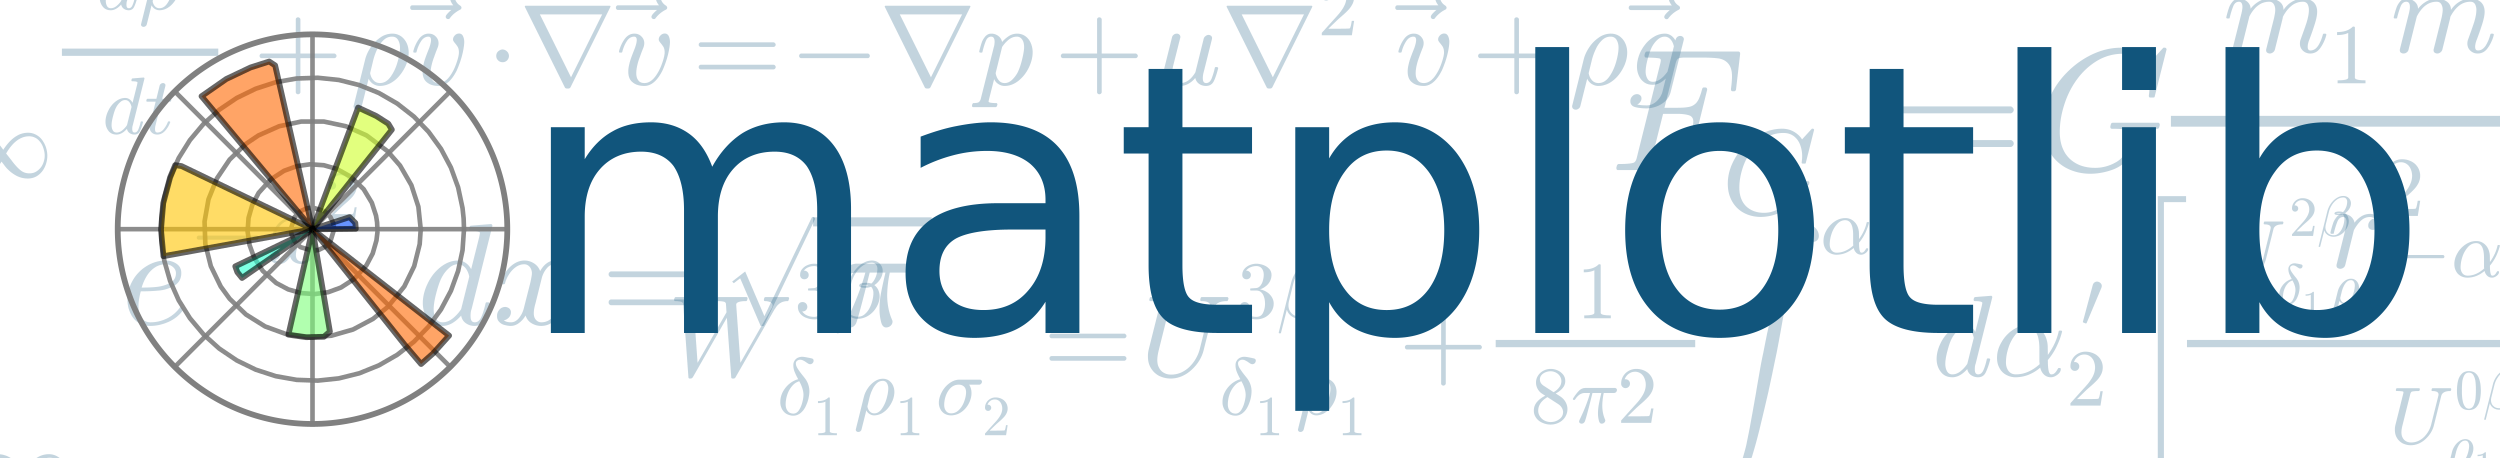 <svg xmlns="http://www.w3.org/2000/svg" width="576" height="105.6" viewBox="0 0 432 79.2"><rect x="0" y="0" width="432" height="79.2" fill="#333333" stroke="none"/><path d="M0 0h432v79.2H0V0" style="fill-rule:nonzero;fill:#fff;fill-opacity:1;stroke-width:1;stroke-linecap:square;stroke-linejoin:round;stroke:#fff;stroke-opacity:1;stroke-miterlimit:10" transform="matrix(1 0 0 -1 0 79.2)"/><g style="stroke:none;fill-rule:nonzero;fill:#11557c"><path d="m118.96 65.191-.92-12.718c-.06-.2-.22-.32-.462-.36a5.006 5.006 0 0 0-.898-.082c-.14 0-.2-.078-.2-.258.04-.16.079-.28.122-.34.02-.062.097-.101.218-.101h4.758c.121 0 .203.102.203.262-.062.297-.14.437-.261.437-1.079 0-1.641.2-1.7.563l.72 10.097 5-8.718-.099-1.5c-.043-.2-.203-.32-.441-.36a5.487 5.487 0 0 0-.922-.082c-.137 0-.2-.078-.2-.258.044-.16.063-.28.102-.34.02-.062.098-.101.239-.101h4.761c.122 0 .2.102.2.262a.396.396 0 0 0-.04.18c-.019.078-.038.136-.081.18-.04.058-.079.077-.137.077-1.082 0-1.66.2-1.703.563v.136l.722 9.961 5.438-9.5a.825.825 0 0 0 .121-.418c0-.261-.14-.441-.398-.562a2.325 2.325 0 0 0-.903-.18c-.14 0-.199-.078-.199-.258.02-.101.04-.18.059-.242 0-.058.043-.097.082-.14.039-.04.12-.059.199-.059h3.82c.121 0 .2.102.2.262a.873.873 0 0 0-.06.18c-.019.078-.038.16-.081.199-.04.039-.078.058-.117.058-.961 0-1.68.442-2.16 1.301a2.04 2.04 0 0 0-.063.059l-6.777 11.8c-.082.141-.18.22-.34.22h-.16c-.16 0-.243-.079-.243-.22l-.757-10.28-5.883 10.28c-.117.141-.239.22-.36.22h-.16c-.16 0-.238-.079-.238-.22m19.66-11.375c.223.325.516.563.883.715.363.153.77.223 1.187.223.532 0 .926-.223 1.149-.684.222-.465.351-.996.351-1.582 0-.254-.027-.52-.07-.785a3.135 3.135 0 0 0-.254-.742 1.46 1.46 0 0 0-.46-.547 1.242 1.242 0 0 0-.727-.207h-.926c-.082 0-.125-.043-.125-.129v-.125c0-.07.043-.113.125-.113l.77-.055c.324 0 .59-.113.812-.363.223-.254.379-.547.476-.91.098-.352.153-.688.153-1.008 0-.45-.11-.813-.32-1.094-.211-.277-.532-.433-.954-.433-.363 0-.699.07-1.02.21a1.87 1.87 0 0 0-.773.602c.016 0 .032-.016.043-.016H139c.207 0 .39.086.531.227.14.14.211.32.211.516 0 .21-.07.394-.21.535a.744.744 0 0 1-.532.207.746.746 0 0 1-.535-.207.746.746 0 0 1-.207-.535c0-.391.11-.743.363-1.036a2.31 2.31 0 0 1 .922-.671 3.054 3.054 0 0 1 1.148-.239c.282 0 .575.043.899.13a3.2 3.2 0 0 1 .851.362c.254.168.461.364.633.602.153.25.235.531.235.84a2.492 2.492 0 0 1-.977 1.945 2.956 2.956 0 0 1-1.008.547 3.59 3.59 0 0 1 1.16.461c.364.223.645.52.868.867.226.364.335.742.335 1.149 0 .52-.152.98-.433 1.402a2.864 2.864 0 0 1-1.106.977c-.46.226-.953.336-1.457.336a3.61 3.61 0 0 1-1.316-.25 2.355 2.355 0 0 1-1.078-.727 1.822 1.822 0 0 1-.418-1.207c0-.223.07-.418.223-.574a.813.813 0 0 1 .59-.235c.14 0 .277.04.406.11.125.07.222.168.293.293a.816.816 0 0 1-.125.996.812.812 0 0 1-.575.222h-.07m6.047 3.782c-.027 0-.055-.028-.082-.055-.031-.031-.031-.059-.031-.086l2.156-8.637c.113-.465.297-.91.535-1.36.234-.433.531-.839.895-1.218a4.47 4.47 0 0 1 1.175-.879 2.86 2.86 0 0 1 1.371-.34c.336 0 .66.086.938.239.281.156.492.367.66.644.168.282.25.59.25.926 0 .336-.07.645-.195.953a3.262 3.262 0 0 1-.531.852 2.987 2.987 0 0 1-.727.629c.137.101.277.226.39.367a2.9 2.9 0 0 1 .294.472c.07.168.125.34.168.536.043.195.07.39.07.558 0 .477-.113.953-.309 1.414-.21.477-.488.895-.84 1.274-.363.379-.77.672-1.218.883-.461.21-.922.32-1.399.32-.531 0-.992-.137-1.414-.418a2.077 2.077 0 0 1-.867-1.164l-1.008 4.004c0 .058-.043.086-.113.086h-.168m3.598-2.871c.422 0 .797-.125 1.132-.407a3.47 3.47 0 0 0 .844-1.05c.223-.418.39-.852.504-1.329.11-.46.18-.882.18-1.273 0-.477-.14-.84-.406-1.121a2.55 2.55 0 0 1-.938.183c-.742 0-1.105-.128-1.105-.378 0-.32.418-.489 1.257-.489.297 0 .575.055.828.137.196-.152.38-.375.547-.684.168-.296.293-.601.375-.937.086-.324.13-.633.13-.926 0-.308-.087-.558-.255-.754-.168-.199-.39-.308-.699-.308-.574 0-1.105.18-1.597.53a4.663 4.663 0 0 0-1.231 1.329 5.802 5.802 0 0 0-.727 1.652l-.77 3.094a3.798 3.798 0 0 0-.1.715c0 .59.183 1.078.574 1.457.379.379.87.559 1.457.559m.629-5.418c.14.043.367.058.703.058.152 0 .304-.031.476-.086-.015 0-.031-.015-.058-.015a1.306 1.306 0 0 0-.32-.04c-.423 0-.688.028-.801.083m-11.817 22.523a2.35 2.35 0 0 1-.898-.184 1.849 1.849 0 0 1-.727-.503 2.13 2.13 0 0 1-.46-.77 2.359 2.359 0 0 1-.157-.91c0-.574.129-1.133.406-1.692a4.717 4.717 0 0 1 1.133-1.43c.477-.39.996-.671 1.555-.812a11.153 11.153 0 0 1-.63-1.3 3.116 3.116 0 0 1-.21-1.133c0-.282.058-.52.195-.743a1.32 1.32 0 0 1 .547-.52 1.75 1.75 0 0 1 .785-.183c.281 0 .824.102 1.653.282.21.054.32.183.32.379a.618.618 0 0 1-.168.433.522.522 0 0 1-.406.184.581.581 0 0 1-.309-.07c-.098-.06-.234-.141-.434-.282a3.042 3.042 0 0 0-.53-.308 1.124 1.124 0 0 0-.477-.114.847.847 0 0 0-.516.184.525.525 0 0 0-.227.45c0 .308.13.644.395 1.019.25.394.629.882 1.117 1.484.547.7.828 1.484.828 2.324 0 .422-.07.883-.183 1.36a6.657 6.657 0 0 1-.532 1.386 3.089 3.089 0 0 1-.882 1.063 1.967 1.967 0 0 1-1.188.406m.027-.363c.364 0 .672-.184.938-.563.254-.375.45-.824.59-1.355.137-.52.207-.953.207-1.317 0-.699-.25-1.484-.727-2.351-.504.14-.925.433-1.273.867a4.413 4.413 0 0 0-.813 1.496 5.342 5.342 0 0 0-.265 1.625c0 .45.11.828.347 1.137.227.305.563.46.996.46m4.297 3.739v-.344c.813 0 1.227-.097 1.227-.312v-5.145c-.344.168-.777.246-1.285.246v-.343c.793 0 1.402-.207 1.812-.63h.137c.02 0 .05.012.07.032.02.02.028.039.028.059v5.78c0 .216.402.313 1.226.313v.344h-3.215m6.481-.953c0-.055 0-.098.015-.113l1.383-5.57c.13-.505.352-.997.672-1.47a4.378 4.378 0 0 1 1.176-1.19c.45-.31.941-.462 1.445-.462.39 0 .742.11 1.047.32.309.223.535.504.688.84.152.336.238.715.238 1.121 0 .461-.098.938-.281 1.415a5.105 5.105 0 0 1-.77 1.316c-.32.406-.7.727-1.121.965a2.823 2.823 0 0 1-1.328.351c-.281 0-.531-.086-.77-.226a1.49 1.49 0 0 1-.574-.645l-.828 3.293a.543.543 0 0 1-.207.32.57.57 0 0 1-.363.126.456.456 0 0 1-.297-.11.359.359 0 0 1-.125-.281m3.191-2.828c.492 0 .926-.25 1.29-.754a5.8 5.8 0 0 0 .84-1.793c.194-.688.292-1.274.292-1.75 0-.352-.082-.66-.238-.926a.789.789 0 0 0-.715-.39c-.418 0-.77.152-1.074.46a3.452 3.452 0 0 0-.742 1.094c-.2.418-.352.84-.465 1.285l-.375 1.57c.054.337.18.63.39.852.211.239.477.352.797.352m4.566 3.781v-.344c.813 0 1.227-.097 1.227-.312v-5.145c-.344.168-.773.246-1.285.246v-.343c.793 0 1.402-.207 1.813-.63h.136a.11.11 0 0 1 .07.032c.02.02.032.039.032.059v5.78c0 .216.398.313 1.222.313v.344h-3.214m8.707-3.43a2.19 2.19 0 0 1-1.106-.28 1.945 1.945 0 0 1-.742-.798 2.307 2.307 0 0 1-.266-1.12c0-.423.098-.884.293-1.36a4.88 4.88 0 0 1 .797-1.317c.336-.39.73-.71 1.164-.949a2.769 2.769 0 0 1 1.317-.351h3.527c.086 0 .168.043.238.097.07.07.114.156.114.254 0 .14-.059.266-.157.363a.424.424 0 0 1-.347.153h-1.711c.265.406.406.898.406 1.457 0 .476-.098.937-.277 1.386a4.292 4.292 0 0 1-.758 1.247c-.32.379-.7.671-1.133.894a3.068 3.068 0 0 1-1.36.324m.016-.351c.504 0 .965-.196 1.356-.602.394-.39.687-.883.898-1.457.207-.574.32-1.105.32-1.61 0-.39-.113-.714-.335-.937-.223-.222-.532-.351-.922-.351-.547 0-1.008.183-1.387.547-.379.363-.66.828-.856 1.37a4.84 4.84 0 0 0-.28 1.598c0 .407.1.743.308 1.024.21.277.504.418.898.418m5.847 3.781v-.266c0-.007 0-.027.02-.046l1.52-1.688c.227-.242.41-.45.559-.625.136-.168.285-.363.421-.578.137-.215.254-.442.333-.676.078-.226.128-.473.128-.726 0-.266-.05-.52-.148-.766a1.337 1.337 0 0 0-.441-.586 1.165 1.165 0 0 0-.715-.227 1.327 1.327 0 0 0-1.246.922c.02 0 .062-.011.109-.011a.53.53 0 0 1 .531.531.53.53 0 0 1-.16.383.515.515 0 0 1-.371.156.498.498 0 0 1-.383-.156.534.534 0 0 1-.156-.383c0-.235.039-.473.137-.688a1.71 1.71 0 0 1 .394-.578c.176-.164.371-.293.586-.383.215-.086.45-.136.707-.136.371 0 .715.078 1.04.234.32.16.577.383.76.68.188.293.286.625.286 1.008 0 .285-.066.546-.187.804a2.819 2.819 0 0 1-.477.696c-.2.214-.441.449-.746.714-.305.266-.5.442-.598.528l-1.11 1.07h.942c.461 0 .844 0 1.157-.012.312 0 .48-.02.5-.039.078-.078.156-.383.234-.898h.285l-.273 1.742h-3.637m11.523-12.875a.356.356 0 0 1-.28-.121c-.083-.078-.102-.18-.102-.277 0-.102.02-.204.101-.282a.356.356 0 0 1 .281-.12h12.559c.078 0 .16.038.238.12a.385.385 0 0 1 0 .559c-.078.082-.16.121-.238.121h-12.559m0-3.879a.369.369 0 0 1-.28-.121c-.083-.082-.102-.16-.102-.281 0-.078.02-.18.101-.258.078-.082.16-.14.281-.14h12.559c.078 0 .16.058.238.14.082.078.121.18.121.258 0 .12-.039.199-.12.281-.079.078-.16.121-.239.121h-12.559m18.246 3.757c0 .481.083.923.282 1.302.199.398.48.699.84.898.359.223.78.32 1.28.32a4.18 4.18 0 0 0 1.68-.34 5.027 5.027 0 0 0 1.461-.98 6.653 6.653 0 0 0 1.778-3.02l1.8-7.218c.02-.14.04-.238.04-.3 0-.56-.52-.84-1.54-.84-.14 0-.199-.079-.199-.259.04-.16.059-.28.098-.34.023-.062.102-.101.242-.101h4.34c.04 0 .098.04.14.102a.31.31 0 0 1 .06.16c0 .02-.02.078-.04.156-.039.102-.062.184-.101.223-.04.039-.078.058-.118.058-1.28 0-2.023.422-2.222 1.219L208 60.473a6.316 6.316 0 0 1-.758 1.82c-.36.598-.8 1.117-1.32 1.598-.52.48-1.082.859-1.7 1.12a4.888 4.888 0 0 1-1.902.4 4.53 4.53 0 0 1-2.02-.458 3.55 3.55 0 0 1-1.417-1.34c-.36-.582-.52-1.261-.52-2.02 0-.44.04-.843.137-1.202l1.941-7.758c.02-.121.04-.223.04-.281 0-.141-.079-.22-.239-.239-.262-.043-.742-.082-1.441-.082-.14 0-.2-.078-.2-.258.04-.16.079-.28.102-.34.02-.062.098-.101.238-.101h5.38c.12 0 .202.102.202.262 0 .039-.023.097-.043.18a.403.403 0 0 1-.078.18c-.039.058-.082.077-.14.077-.82 0-1.38.063-1.7.14-.18.079-.3.263-.382.54l-1.938 7.762c-.18.718-.262 1.3-.262 1.738m15.047-8.395c.223.325.52.563.883.715.363.153.77.223 1.188.223.535 0 .925-.223 1.148-.684.227-.465.352-.996.352-1.582 0-.254-.028-.52-.07-.785a3.13 3.13 0 0 0-.25-.742 1.507 1.507 0 0 0-.465-.547c-.196-.14-.446-.207-.727-.207h-.926c-.082 0-.125-.043-.125-.129v-.125c0-.07.043-.113.125-.113l.77-.055c.324 0 .59-.113.812-.363.227-.254.38-.547.477-.91.097-.352.156-.688.156-1.008 0-.45-.113-.813-.324-1.094-.211-.277-.531-.433-.953-.433-.364 0-.7.07-1.02.21a1.82 1.82 0 0 0-.77.602c.012 0 .028-.016.04-.016h.058c.211 0 .39.086.531.227.141.14.211.32.211.516 0 .21-.07.394-.21.535a.737.737 0 0 1-.532.207.73.73 0 0 1-.531-.207.733.733 0 0 1-.21-.535c0-.391.112-.743.362-1.036.239-.292.547-.515.926-.671a3.019 3.019 0 0 1 1.145-.239c.28 0 .574.043.898.13.309.081.602.206.852.362.254.168.464.364.632.602.153.25.239.531.239.84 0 .39-.098.754-.266 1.09a2.461 2.461 0 0 1-.715.855 2.956 2.956 0 0 1-1.008.547c.407.082.797.238 1.16.461.364.223.645.52.868.867.226.364.336.742.336 1.149 0 .52-.153.98-.434 1.402a2.836 2.836 0 0 1-1.105.977 3.285 3.285 0 0 1-1.457.336 3.59 3.59 0 0 1-1.313-.25c-.45-.153-.8-.391-1.078-.727a1.805 1.805 0 0 1-.422-1.207c0-.223.07-.418.223-.574a.813.813 0 0 1 .59-.235c.14 0 .28.04.406.11a.75.75 0 0 1 .293.293.816.816 0 0 1-.125.996.812.812 0 0 1-.574.222h-.07m6.046 3.782c-.027 0-.054-.028-.082-.055-.027-.031-.027-.059-.027-.086l2.156-8.637a5.746 5.746 0 0 1 1.426-2.578 4.47 4.47 0 0 1 1.176-.879c.422-.226.882-.34 1.37-.34.337 0 .66.086.942.239.278.156.488.367.656.644.168.282.254.59.254.926 0 .336-.07.645-.199.953a3.162 3.162 0 0 1-.531.852 2.987 2.987 0 0 1-.727.629c.14.101.278.226.39.367a2.9 2.9 0 0 1 .294.472c.07.168.129.34.168.536.043.195.07.39.07.558 0 .477-.11.953-.308 1.414a4.48 4.48 0 0 1-.84 1.274 4.13 4.13 0 0 1-1.215.883 3.35 3.35 0 0 1-1.402.32 2.47 2.47 0 0 1-1.415-.418 2.094 2.094 0 0 1-.867-1.164l-1.008 4.004c0 .058-.042.086-.113.086h-.168m3.598-2.871c.422 0 .8-.125 1.137-.407.336-.277.613-.629.84-1.05.222-.418.39-.852.503-1.329.11-.46.18-.882.18-1.273 0-.477-.137-.84-.406-1.121a2.55 2.55 0 0 1-.938.183c-.742 0-1.105-.128-1.105-.378 0-.32.422-.489 1.262-.489.292 0 .574.055.824.137.195-.152.379-.375.547-.684.168-.296.293-.601.379-.937.082-.324.125-.633.125-.926 0-.308-.086-.558-.254-.754-.168-.199-.391-.308-.7-.308-.574 0-1.105.18-1.593.53a4.621 4.621 0 0 0-1.235 1.329 5.802 5.802 0 0 0-.726 1.652l-.77 3.094a3.505 3.505 0 0 0-.097.715c0 .59.18 1.078.574 1.457.375.379.867.559 1.453.559m.633-5.418c.14.043.363.058.699.058.152 0 .309-.031.476-.086-.015 0-.027-.015-.058-.015a1.262 1.262 0 0 0-.32-.04c-.422 0-.688.028-.797.083m-11.821 22.523c-.32 0-.617-.07-.894-.184a1.834 1.834 0 0 1-.73-.503 2.13 2.13 0 0 1-.462-.77c-.113-.277-.152-.574-.152-.91 0-.574.125-1.133.402-1.692a4.67 4.67 0 0 1 1.137-1.43c.477-.39.992-.671 1.555-.812a10.652 10.652 0 0 1-.633-1.3 3.113 3.113 0 0 1-.207-1.133c0-.282.055-.52.195-.743.125-.226.309-.394.543-.52a1.75 1.75 0 0 1 .785-.183c.282 0 .829.102 1.653.282.21.054.324.183.324.379a.635.635 0 0 1-.168.433.534.534 0 0 1-.406.184.564.564 0 0 1-.309-.07c-.097-.06-.238-.141-.433-.282-.2-.14-.38-.238-.536-.308a1.107 1.107 0 0 0-.472-.114.85.85 0 0 0-.52.184.531.531 0 0 0-.222.45c0 .308.125.644.39 1.019.254.394.63.882 1.121 1.484.543.7.825 1.484.825 2.324a6.2 6.2 0 0 1-.18 1.36 6.667 6.667 0 0 1-.535 1.386 3.123 3.123 0 0 1-.88 1.063c-.366.265-.757.406-1.19.406m.027-.363c.363 0 .672-.184.937-.563.254-.375.45-.824.59-1.355.14-.52.211-.953.211-1.317 0-.699-.254-1.484-.73-2.351-.504.14-.922.433-1.274.867a4.481 4.481 0 0 0-.812 1.496 5.465 5.465 0 0 0-.266 1.625c0 .45.113.828.352 1.137.222.305.558.46.992.46m4.297 3.739v-.344c.812 0 1.226-.097 1.226-.312v-5.145c-.344.168-.773.246-1.285.246v-.343c.793 0 1.402-.207 1.813-.63h.136a.11.11 0 0 1 .07.032c.02.02.032.039.032.059v5.78c0 .216.398.313 1.222.313v.344h-3.214m6.481-.953c0-.055 0-.098.015-.113l1.386-5.57c.125-.505.348-.997.672-1.47a4.27 4.27 0 0 1 1.176-1.19c.445-.31.938-.462 1.441-.462.391 0 .743.11 1.051.32.309.223.531.504.684.84.156.336.238.715.238 1.121 0 .461-.098.938-.277 1.415-.2.476-.45.921-.774 1.316-.32.406-.699.727-1.117.965a2.838 2.838 0 0 1-1.332.351 1.514 1.514 0 0 1-1.344-.871l-.824 3.293a.532.532 0 0 1-.21.32.563.563 0 0 1-.364.126.439.439 0 0 1-.293-.11.35.35 0 0 1-.129-.281m3.191-2.828c.493 0 .926-.25 1.29-.754a5.8 5.8 0 0 0 .84-1.793c.195-.688.292-1.274.292-1.75 0-.352-.082-.66-.234-.926a.798.798 0 0 0-.715-.39c-.422 0-.77.152-1.078.46a3.452 3.452 0 0 0-.742 1.094c-.196.418-.352.84-.461 1.285l-.379 1.57c.055.337.18.63.39.852.212.239.477.352.797.352m4.567 3.781v-.344c.816 0 1.226-.097 1.226-.312v-5.145c-.343.168-.773.246-1.285.246v-.343c.797 0 1.403-.207 1.817-.63h.136c.02 0 .047.012.067.032.02.02.031.039.031.059v5.78c0 .216.402.313 1.223.313v.344h-3.215m11.101-14.817a.366.366 0 0 1-.28-.117.383.383 0 0 1-.098-.28c0-.083.02-.18.097-.263.082-.078.16-.136.281-.136h5.88V53.69c0-.097.042-.18.12-.257a.427.427 0 0 1 .282-.102c.078 0 .18.04.257.102.083.078.141.16.141.257v5.903h5.883c.078 0 .156.058.238.136.078.083.121.18.121.262 0 .102-.043.2-.12.281-.083.079-.16.118-.24.118h-5.882v5.882c0 .098-.058.18-.14.258a.45.45 0 0 1-.258.102c-.121 0-.2-.04-.282-.102a.357.357 0 0 1-.12-.258V60.39h-5.88m30.61-5.398V54.5c1.164 0 1.75-.137 1.75-.445v-7.352c-.488.238-1.106.352-1.832.352v-.492c1.133 0 2-.293 2.59-.895h.195a.16.16 0 0 1 .098.043c.027.027.043.055.043.082v8.262c0 .308.574.445 1.75.445v.492h-4.594m-8.711 15.953c0-.562.18-1.05.543-1.484.367-.422.84-.785 1.43-1.078l-.52-.336a2.217 2.217 0 0 1-.781-.828 2.224 2.224 0 0 1-.297-1.106c0-.449.113-.84.351-1.203a2.42 2.42 0 0 1 .938-.855 2.748 2.748 0 0 1 1.246-.309c.406 0 .797.086 1.191.254.391.168.7.418.954.727.25.308.375.687.375 1.12 0 .321-.082.618-.223.883a2.66 2.66 0 0 1-.617.715 3.6 3.6 0 0 1-.813.543l.801.52c.363.25.672.558.895.953.222.39.335.812.335 1.23 0 .504-.14.965-.406 1.387a2.758 2.758 0 0 1-1.078.953 3.15 3.15 0 0 1-1.414.336c-.488 0-.953-.097-1.398-.297-.45-.18-.813-.46-1.094-.84a2.07 2.07 0 0 1-.418-1.285m.754 0c0 .375.097.711.308 1.02.196.308.461.547.797.715.336.168.688.25 1.051.25.531 0 1.023-.153 1.469-.473.449-.309.676-.73.676-1.262 0-.168-.043-.351-.114-.52a1.65 1.65 0 0 0-.293-.472 2.333 2.333 0 0 0-.422-.367l-1.875-1.215a4.166 4.166 0 0 0-.812.602 2.618 2.618 0 0 0-.574.797 2.12 2.12 0 0 0-.211.925m.969-4.273 1.69 1.094a3.02 3.02 0 0 0 .966-.825c.254-.324.379-.687.379-1.093 0-.309-.098-.602-.266-.868a1.876 1.876 0 0 0-.684-.601 2.037 2.037 0 0 0-.91-.227 2.38 2.38 0 0 0-.855.168c-.293.114-.531.266-.715.493a1.106 1.106 0 0 0-.281.753c0 .45.226.813.676 1.106m6.101 6.16c0-.039.016-.11.055-.223.254-.53.504-1.062.73-1.597.223-.516.418-1.02.602-1.524a18.78 18.78 0 0 0 .504-1.582h-.895c-.351 0-.672.114-.969.32a2.953 2.953 0 0 0-.726.813c-.027.043-.055.055-.086.055h-.168c-.082 0-.125-.04-.125-.137 0-.016 0-.043.027-.086.309-.504.633-.937.98-1.3.337-.352.731-.532 1.177-.532h5.082a.38.38 0 0 1 .238.098c.07.07.113.152.113.25 0 .14-.055.265-.156.363a.423.423 0 0 1-.348.156h-1.777a11.377 11.377 0 0 0-.254 2.14c0 .9.156 1.708.477 2.438a.37.37 0 0 1 .043.168c0 .11-.043.211-.098.293a.726.726 0 0 1-.227.196.732.732 0 0 1-.293.07c-.25 0-.418-.195-.504-.586a4.836 4.836 0 0 1-.14-1.164 8 8 0 0 1 .14-1.54c.086-.491.239-1.163.434-2.015h-1.527c-.739 2.996-1.188 4.633-1.328 4.942-.141.238-.32.363-.547.363a.52.52 0 0 1-.309-.11.32.32 0 0 1-.125-.269m7.266.238v-.375c0-.015 0-.043.027-.07l2.168-2.41c.324-.348.59-.645.8-.895.196-.238.407-.52.602-.828.196-.305.364-.629.477-.965a3.2 3.2 0 0 0 .18-1.035c0-.379-.07-.742-.211-1.094a1.893 1.893 0 0 0-.63-.84 1.698 1.698 0 0 0-1.023-.32c-.402 0-.77.125-1.09.364a1.887 1.887 0 0 0-.687.953c.027 0 .086-.016.156-.016.196 0 .375.07.531.211.141.14.223.32.223.547a.735.735 0 0 1-.223.543.728.728 0 0 1-.53.226.692.692 0 0 1-.548-.226.74.74 0 0 1-.222-.543c0-.336.054-.672.195-.98.125-.31.309-.575.559-.829a2.694 2.694 0 0 1 1.847-.742c.532 0 1.024.113 1.485.336a2.625 2.625 0 0 1 1.5 2.41c0 .406-.098.785-.266 1.149a4.06 4.06 0 0 1-.687.992c-.282.308-.63.644-1.063 1.023-.437.38-.715.63-.855.754l-1.582 1.528h1.343c.657 0 1.203 0 1.653-.016.449 0 .683-.027.714-.055.11-.113.223-.547.336-1.289h.407l-.395 2.492h-5.191m17.418 9.102c.32.32.742.5 1.218.5.48 0 .922-.34 1.32-1 .403-.66.743-1.48 1.044-2.48.297-1 .52-1.817.66-2.477.137-.684.316-1.543.52-2.582.18-1 .359-1.98.538-2.961.18-1 .36-2.04.56-3.16.179-1.117.382-2.258.581-3.399.2-1.16.418-2.379.7-3.66.34-1.719.577-2.941.738-3.66.16-.738.382-1.8.703-3.18.32-1.379.52-2.281.617-2.718.101-.442.402-1.66.883-3.622l.258-1.039c.3-1.18.539-2.062.699-2.66.16-.601.402-1.34.742-2.222.34-.88.738-1.598 1.219-2.2.46-.597.96-.879 1.52-.879.382 0 .741.079 1.081.239.34.16.617.402.82.722.2.297.32.66.32 1.059 0 .281-.1.52-.28.719-.2.18-.442.281-.72.281-.3 0-.542-.102-.741-.281a.962.962 0 0 1-.282-.719c0-.3.082-.54.282-.738.199-.203.441-.282.742-.282-.363-.34-.762-.5-1.203-.5-.258 0-.54.36-.82 1.079a17.619 17.619 0 0 0-.817 2.543c-.262.98-.46 1.796-.582 2.457-.14.64-.3 1.46-.48 2.46a113.441 113.441 0 0 0-.54 2.922c-.16.82-.34 1.84-.539 3.059-.222 1.2-.421 2.36-.62 3.46-.2 1.099-.423 2.34-.7 3.74-.18.859-.441 2.081-.762 3.66-.34 1.581-.558 2.6-.66 3.081-.117.48-.379 1.641-.82 3.5-.438 1.84-.68 2.82-.7 2.938l-.238.922a73.195 73.195 0 0 1-1.043 3.719 10.754 10.754 0 0 1-1.539 2.98c-.68.922-1.5 1.398-2.46 1.398a2.314 2.314 0 0 1-1.54-.578c-.46-.398-.68-.879-.68-1.441 0-.297.083-.54.282-.738.2-.2.437-.282.738-.282.18 0 .34.04.5.121a.82.82 0 0 1 .36.38c.082.16.14.32.14.519a.98.98 0 0 1-.3.723c-.2.18-.438.277-.72.277m19.798-38.156a2.3 2.3 0 0 1-1.176-.309 1.904 1.904 0 0 1-.797-.84c-.2-.351-.281-.758-.281-1.203 0-.633.168-1.262.53-1.879a4.442 4.442 0 0 1 1.403-1.512c.586-.39 1.203-.586 1.848-.586.473 0 .879.126 1.246.38.363.25.629.574.824.992.184.421.281.855.281 1.316l.012.938c.309-.434.59-.895.813-1.372.226-.476.394-.98.504-1.484.015-.055.058-.082.113-.082h.168c.082 0 .125.04.125.125 0 .012-.012.027-.012.043a8.756 8.756 0 0 1-.422 1.242 8.75 8.75 0 0 1-.574 1.149c-.223.367-.46.703-.715.996 0 1.16.13 1.734.406 1.734.168 0 .309-.039.422-.152.11-.098.211-.227.293-.38.086-.14.14-.222.168-.237h.168c.07 0 .113.054.113.14 0 .238-.14.461-.406.672-.265.195-.531.309-.785.309-.336 0-.617-.114-.84-.325a1.614 1.614 0 0 1-.46-.84c-.45.38-.926.672-1.43.872a4.236 4.236 0 0 1-1.54.293m.028-.352c.996 0 1.945-.406 2.871-1.23 0-.055-.016-.114-.016-.196-.011-.086-.011-.129-.011-.14v-1.512c0-1.68-.465-2.535-1.375-2.535-.543 0-1.02.238-1.426.699a4.685 4.685 0 0 0-.938 1.68 5.774 5.774 0 0 0-.308 1.78c0 .403.097.755.308 1.036.211.277.504.418.895.418m6.598 3.781v-.261c0-.012 0-.032.02-.051l1.519-1.688c.222-.242.41-.449.558-.625.137-.168.281-.363.422-.578.137-.215.254-.441.332-.676.078-.226.125-.472.125-.726 0-.266-.047-.52-.144-.766a1.36 1.36 0 0 0-.442-.586 1.165 1.165 0 0 0-.715-.226c-.285 0-.539.09-.765.254-.235.18-.39.394-.48.668.019 0 .058-.008.109-.008.136 0 .261.047.37.144a.527.527 0 0 1 .157.383.527.527 0 0 1-.156.383.521.521 0 0 1-.371.156.498.498 0 0 1-.383-.156.513.513 0 0 1-.156-.383c0-.234.039-.469.136-.687a1.74 1.74 0 0 1 .39-.578 1.903 1.903 0 0 1 1.294-.52c.375 0 .719.078 1.039.238a1.828 1.828 0 0 1 1.051 1.684c0 .285-.07.55-.188.805a2.945 2.945 0 0 1-.48.695c-.196.215-.442.45-.742.715-.305.265-.5.441-.602.53l-1.105 1.067h.94c.462 0 .845 0 1.157-.007.313 0 .48-.02.5-.04.078-.082.156-.382.235-.902h.285l-.274 1.742h-3.636m-14.625 41.008c-.446 0-.84-.113-1.176-.308a1.948 1.948 0 0 1-.797-.84c-.195-.352-.281-.758-.281-1.203 0-.633.168-1.262.53-1.88a4.442 4.442 0 0 1 1.403-1.511c.586-.39 1.203-.586 1.848-.586a2.1 2.1 0 0 1 1.246.379c.363.25.629.574.824.992.184.422.281.856.281 1.317l.016.937c.305-.434.586-.895.813-1.371.222-.477.39-.98.503-1.484.012-.055.055-.082.11-.082h.168c.086 0 .125.039.125.124 0 .012-.012.028-.012.043a8.756 8.756 0 0 1-.422 1.243 8.29 8.29 0 0 1-.574 1.148c-.223.367-.46.703-.71.996 0 1.16.124 1.735.405 1.735.168 0 .305-.04.418-.153.114-.097.211-.226.293-.379.086-.14.14-.222.168-.238h.168c.07 0 .113.055.113.14 0 .239-.14.462-.406.673-.265.195-.531.308-.785.308-.336 0-.613-.113-.84-.324-.222-.207-.375-.488-.46-.84-.45.379-.923.672-1.426.871a4.257 4.257 0 0 1-1.543.293m.027-.351c.996 0 1.95-.407 2.871-1.23 0-.056-.012-.114-.012-.196-.015-.086-.015-.13-.015-.14v-1.513c0-1.68-.461-2.535-1.371-2.535-.547 0-1.024.239-1.43.7a4.744 4.744 0 0 0-.938 1.68 5.774 5.774 0 0 0-.308 1.78c0 .403.097.754.308 1.036.211.277.504.418.895.418m6.598 3.781v-.262c0-.012 0-.031.02-.05l1.519-1.688c.226-.242.41-.45.558-.625.137-.168.285-.363.422-.578.137-.215.254-.442.332-.676.078-.227.129-.473.129-.727 0-.265-.05-.52-.148-.765a1.36 1.36 0 0 0-.442-.586 1.165 1.165 0 0 0-.715-.227c-.285 0-.539.09-.765.254-.235.18-.39.395-.48.668.019 0 .062-.008.109-.008.136 0 .265.047.37.145a.53.53 0 0 1 .16.383.53.53 0 0 1-.16.382.515.515 0 0 1-.37.157.498.498 0 0 1-.383-.157.528.528 0 0 1-.156-.382 1.753 1.753 0 0 1 1.117-1.645c.215-.09.449-.14.707-.14.37 0 .715.078 1.039.238a1.8 1.8 0 0 1 .762.676c.187.293.285.625.285 1.007 0 .285-.067.551-.188.805a2.819 2.819 0 0 1-.476.695c-.2.215-.442.45-.746.715-.305.266-.5.442-.598.531l-1.11 1.067h.942c.46 0 .844 0 1.156-.008.313 0 .48-.02.5-.039.078-.082.156-.383.235-.902h.285l-.274 1.742h-3.636m21.39-26.692c-.84 0-1.52-.3-2-.941-.48-.617-.719-1.36-.719-2.238 0-.84.22-1.739.66-2.66.438-.918 1.02-1.68 1.778-2.282.762-.597 1.562-.918 2.441-.918.399 0 .739.121 1.059.34.32.219.562.5.742.86l1.117-4.461c.043-.22.082-.399.102-.54 0-.199-.442-.32-1.3-.32-.142 0-.2-.078-.2-.258 0-.043 0-.101.039-.18.02-.081.039-.14.082-.183.039-.039.078-.078.16-.078l2.7-.219c.16 0 .238.098.238.258l-2.88 11.5c-.1.242-.14.563-.14.961 0 .578.18.86.582.86.399 0 .719-.258.938-.801.222-.52.402-1.141.562-1.84.02-.078.078-.117.16-.117h.239c.039 0 .082.039.12.078.04.039.06.082.06.12-.239.938-.5 1.68-.782 2.24-.277.562-.719.82-1.34.82-.457 0-.86-.141-1.2-.38a1.603 1.603 0 0 1-.64-1.039c-.86.957-1.718 1.418-2.578 1.418m.02-.5c.48 0 .941-.18 1.398-.539.442-.359.84-.78 1.16-1.28 0 0 .024-.04.024-.079l1.097-4.402a2.687 2.687 0 0 0-.52-1.2c-.28-.34-.62-.52-1.058-.52-.46 0-.883.2-1.261.56-.399.363-.72.8-.98 1.3-.278.54-.52 1.282-.759 2.2-.242.921-.34 1.64-.34 2.16 0 .48.098.902.297 1.261.203.36.5.54.942.54m10.922.499a3.26 3.26 0 0 1-1.68-.441 2.73 2.73 0 0 1-1.14-1.2c-.282-.5-.403-1.077-.403-1.718 0-.898.242-1.8.762-2.68a6.273 6.273 0 0 1 2-2.16c.84-.558 1.718-.84 2.64-.84.68 0 1.258.18 1.778.54.523.359.902.82 1.183 1.421.258.598.399 1.219.399 1.88l.02 1.339c.44-.621.839-1.281 1.16-1.96.32-.68.558-1.4.718-2.122.02-.078.082-.117.16-.117h.242c.118 0 .18.058.18.18 0 .019-.02.039-.02.058-.16.621-.359 1.223-.601 1.781-.238.559-.5 1.121-.82 1.641-.32.52-.66 1-1.02 1.418 0 1.66.18 2.48.582 2.48.238 0 .438-.058.598-.218.16-.141.3-.32.422-.54.117-.203.199-.32.238-.34h.242c.098 0 .156.079.156.2 0 .34-.199.66-.578.957-.379.281-.761.441-1.12.441-.481 0-.88-.16-1.2-.46-.32-.297-.539-.7-.66-1.2a7.28 7.28 0 0 1-2.04 1.242 6.1 6.1 0 0 1-2.198.418m.039-.5c1.418 0 2.78-.578 4.101-1.757 0-.082-.023-.16-.023-.282-.02-.12-.02-.18-.02-.199v-2.16c0-2.402-.66-3.621-1.957-3.621-.781 0-1.46.34-2.043 1-.597.68-1.039 1.48-1.34 2.398-.3.922-.437 1.782-.437 2.543 0 .578.137 1.078.437 1.48.301.4.723.598 1.282.598m11.66-8.957c-.055-.015-.082-.058-.082-.14l1.707-6.356a.86.86 0 0 1 .281-.422.725.725 0 0 1 .45-.152c.222 0 .402.082.57.223a.67.67 0 0 1 .253.531c0 .098-.027.21-.07.324l-2.535 6.047c-.027.07-.07.098-.125.098a.554.554 0 0 1-.238-.07l-.211-.083m-2.238 14.36v-.38c0-.01 0-.042.027-.07l2.172-2.406a33.5 33.5 0 0 0 .797-.894c.195-.239.406-.52.601-.828.2-.309.367-.63.477-.965a3.14 3.14 0 0 0 .183-1.035c0-.38-.07-.743-.21-1.094a1.93 1.93 0 0 0-.63-.84 1.68 1.68 0 0 0-1.023-.32c-.406 0-.77.125-1.09.363-.336.25-.562.559-.687.95.027 0 .082-.013.152-.013.2 0 .379.07.535.211a.75.75 0 0 1 .223.543.76.76 0 0 1-.223.547.726.726 0 0 1-.535.223c-.223 0-.406-.066-.543-.223a.732.732 0 0 1-.226-.547c0-.336.058-.671.195-.98a2.54 2.54 0 0 1 .562-.824 2.662 2.662 0 0 1 1.848-.742 3.37 3.37 0 0 1 1.484.335 2.613 2.613 0 0 1 1.496 2.41 2.7 2.7 0 0 1-.265 1.145 3.99 3.99 0 0 1-.684.996c-.281.309-.633.645-1.066 1.024a41.95 41.95 0 0 0-.852.754l-1.582 1.527h1.344c.656 0 1.203 0 1.652-.016.446 0 .684-.027.711-.054.114-.114.227-.547.336-1.29h.406l-.39 2.493h-5.195m15.097 12.633V33.89h4.887v1.043h-3.828v46.734h3.828v1.059h-4.887m13.102-36.831c0 .335.054.644.195.91.14.28.336.492.59.629.25.156.543.226.894.226.391 0 .786-.07 1.176-.238a3.57 3.57 0 0 0 1.024-.688c.308-.293.558-.629.78-1.007.212-.364.368-.743.466-1.106l1.258-5.055c.015-.097.027-.168.027-.21 0-.391-.363-.586-1.074-.586-.102 0-.14-.055-.14-.184.026-.11.038-.195.07-.238.011-.04.07-.07.167-.07h3.036c.03 0 .07.03.097.07a.206.206 0 0 1 .043.113c0 .016-.012.055-.027.113-.028.07-.043.125-.07.153-.028.027-.055.043-.083.043-.898 0-1.414.292-1.554.855l-1.262 5.05c-.11.45-.277.872-.531 1.278a5.054 5.054 0 0 1-.926 1.117 4.103 4.103 0 0 1-1.188.785 3.412 3.412 0 0 1-1.332.282 3.14 3.14 0 0 1-1.414-.325 2.466 2.466 0 0 1-.992-.937c-.254-.406-.363-.883-.363-1.414 0-.309.027-.586.098-.84l1.355-5.434c.016-.082.031-.152.031-.195 0-.097-.058-.152-.168-.168a7.367 7.367 0 0 0-1.007-.054c-.102 0-.141-.055-.141-.184a2.66 2.66 0 0 1 .07-.238c.012-.04.07-.07.168-.07h3.766c.082 0 .14.07.14.183 0 .027-.015.07-.03.125a.263.263 0 0 1-.055.129c-.028.039-.055.055-.098.055-.574 0-.965.042-1.192.097-.125.055-.207.184-.265.38l-1.356 5.429c-.129.504-.183.91-.183 1.219m10.09-5.122v-.265c0-.008 0-.028.02-.047l1.519-1.688c.226-.242.414-.449.558-.625.137-.168.285-.363.422-.578.137-.218.254-.441.332-.675a2.054 2.054 0 0 0-.02-1.492 1.287 1.287 0 0 0-.44-.587 1.157 1.157 0 0 0-.716-.226c-.28 0-.539.09-.761.254a1.283 1.283 0 0 0-.48.668c.019 0 .058-.012.105-.012.136 0 .265.05.375.148a.527.527 0 0 1 .156.383.53.53 0 0 1-.531.54.504.504 0 0 1-.383-.157.534.534 0 0 1-.156-.383c0-.234.039-.472.136-.687.09-.215.22-.403.395-.578a1.89 1.89 0 0 1 .586-.383c.219-.086.453-.137.707-.137.37 0 .715.078 1.039.234.324.16.578.383.765.676a1.91 1.91 0 0 1 .098 1.816 2.945 2.945 0 0 1-.48.696 9.07 9.07 0 0 1-.746.715c-.305.265-.5.441-.598.527l-1.106 1.07h.938c.46 0 .844 0 1.156-.011.317 0 .48-.02.5-.04.078-.077.16-.382.238-.902h.282l-.274 1.746h-3.636m4.675 1.891c-.02 0-.039-.02-.058-.039-.02-.02-.02-.04-.02-.059l1.508-6.046c.078-.325.207-.637.375-.95a3.81 3.81 0 0 1 .625-.851c.246-.258.52-.461.824-.617a1.98 1.98 0 0 1 .961-.239c.235 0 .461.059.656.168a1.253 1.253 0 0 1 .637 1.098c0 .234-.05.45-.137.668-.09.215-.214.41-.37.598-.16.183-.337.332-.512.44.097.067.195.157.273.255.078.105.149.215.207.332.05.117.09.234.117.371.032.137.051.277.051.395 0 .332-.078.664-.219.988a3.09 3.09 0 0 1-.586.89 2.805 2.805 0 0 1-.851.618 2.333 2.333 0 0 1-.98.226c-.376 0-.696-.097-.993-.293a1.45 1.45 0 0 1-.605-.812l-.707 2.8c0 .04-.028.06-.078.06h-.118m2.52-2.009a1.2 1.2 0 0 0 .793-.285c.234-.195.43-.441.59-.734.156-.293.273-.598.351-.93a3.84 3.84 0 0 0 .125-.895c0-.332-.097-.585-.281-.78a1.823 1.823 0 0 1-.656.124c-.52 0-.778-.086-.778-.261 0-.227.297-.344.883-.344.207 0 .403.039.578.097.137-.109.266-.265.383-.48a2.6 2.6 0 0 0 .266-.656c.058-.227.086-.442.086-.649a.782.782 0 0 0-.176-.527.606.606 0 0 0-.488-.215 1.88 1.88 0 0 0-1.118.371 3.278 3.278 0 0 0-.863.93c-.234.375-.41.766-.508 1.156l-.539 2.168a2.883 2.883 0 0 0-.07.5c0 .41.129.754.402 1.02.266.261.606.39 1.02.39m.441-3.793c.098.032.254.04.489.04.109 0 .214-.02.332-.06-.008 0-.02-.007-.04-.007a.73.73 0 0 0-.222-.031c-.297 0-.48.02-.559.058m-8.273 15.766a1.6 1.6 0 0 1-.629-.129 1.321 1.321 0 0 1-.508-.352 1.475 1.475 0 0 1-.324-.539 1.678 1.678 0 0 1-.11-.636c0-.403.09-.793.286-1.184.195-.383.46-.719.793-1a2.74 2.74 0 0 1 1.09-.57 7.475 7.475 0 0 1-.442-.91 2.197 2.197 0 0 1-.148-.793c0-.2.039-.364.136-.52a.904.904 0 0 1 .383-.363c.156-.078.344-.13.551-.13.195 0 .578.071 1.156.196.145.04.223.13.223.266 0 .117-.04.215-.117.305a.369.369 0 0 1-.282.125.394.394 0 0 1-.218-.047 3.81 3.81 0 0 1-.301-.196 2.17 2.17 0 0 0-.375-.215.754.754 0 0 0-.332-.078.61.61 0 0 0-.363.125.374.374 0 0 0-.157.313c0 .219.09.453.274.719.176.273.441.617.785 1.035.383.492.578 1.039.578 1.629 0 .293-.05.617-.129.949a4.552 4.552 0 0 1-.37.973 2.23 2.23 0 0 1-.618.742 1.375 1.375 0 0 1-.832.285m.02-.254c.253 0 .468-.129.656-.39.175-.266.312-.583.41-.954.097-.363.148-.664.148-.922 0-.488-.176-1.039-.511-1.644a1.743 1.743 0 0 0-.891.605 3.072 3.072 0 0 0-.567 1.051 3.735 3.735 0 0 0-.187 1.137c0 .312.078.578.246.793.156.215.39.324.695.324m3.009 2.617v-.242c.57 0 .855-.066.855-.219V50.93c-.239.117-.54.172-.899.172v-.239c.555 0 .98-.144 1.27-.441h.097c.012 0 .032.008.047.023.016.012.02.028.02.04v4.046c0 .153.281.219.86.219v.242h-2.25m4.534-.668c0-.039 0-.066.012-.078l.969-3.898c.09-.356.246-.7.469-1.032.226-.332.5-.617.824-.832a1.768 1.768 0 0 1 1.012-.324c.273 0 .52.078.734.227.215.156.371.351.48.586.106.238.164.5.164.785 0 .324-.066.656-.195.988a3.505 3.505 0 0 1-.539.922 2.624 2.624 0 0 1-.785.676 1.968 1.968 0 0 1-.93.246 1.054 1.054 0 0 1-.941-.606l-.578 2.301a.376.376 0 0 1-.145.227.41.41 0 0 1-.258.086.3.3 0 0 1-.203-.078.245.245 0 0 1-.09-.196m2.235-1.98c.344 0 .648-.176.902-.528.254-.351.45-.773.586-1.254.14-.48.207-.894.207-1.226 0-.246-.059-.461-.168-.645a.543.543 0 0 0-.496-.277c-.297 0-.54.11-.758.324-.215.215-.39.473-.52.766a4.858 4.858 0 0 0-.32.902l-.265 1.098c.039.234.125.437.273.598a.714.714 0 0 0 .559.242m3.195 2.648v-.242c.57 0 .86-.066.86-.219V50.93c-.243.117-.544.172-.899.172v-.239c.555 0 .98-.144 1.27-.441h.093c.016 0 .035.008.051.023.012.012.02.028.02.04v4.046c0 .153.28.219.855.219v.242h-2.25m5.691-10.371a.257.257 0 0 1-.195-.082.278.278 0 0 1-.07-.2.25.25 0 0 1 .07-.179c.055-.058.113-.097.195-.097h8.036c.07 0 .129.039.183.097.043.055.07.125.07.18a.35.35 0 0 1-.07.2.25.25 0 0 1-.183.081h-8.036m12.262 3.359c-.449 0-.84-.109-1.176-.308a1.904 1.904 0 0 1-.796-.84c-.196-.348-.282-.754-.282-1.203 0-.629.168-1.258.532-1.875a4.372 4.372 0 0 1 1.402-1.512c.586-.394 1.203-.59 1.848-.59a2.1 2.1 0 0 1 1.246.38c.363.25.629.573.824.991.183.422.281.856.281 1.317l.016.937a9.15 9.15 0 0 0 .808-1.37 6.83 6.83 0 0 0 .504-1.485c.016-.055.059-.082.113-.082h.168c.086 0 .125.043.125.125 0 .015-.011.027-.011.043a8.98 8.98 0 0 1-.422 1.246 7.863 7.863 0 0 1-1.285 2.141c0 1.164.125 1.738.402 1.738a.562.562 0 0 0 .422-.156c.113-.098.21-.223.293-.38.086-.136.14-.222.168-.238h.168c.07 0 .113.059.113.141 0 .238-.14.465-.406.672-.266.2-.531.308-.785.308-.336 0-.614-.109-.84-.32a1.651 1.651 0 0 1-.461-.84c-.45.375-.926.672-1.43.867a4.236 4.236 0 0 1-1.539.293m.028-.347c.996 0 1.945-.406 2.87-1.235 0-.054-.015-.109-.015-.195-.012-.082-.012-.125-.012-.14V44.55c0-1.68-.46-2.535-1.37-2.535-.548 0-1.024.238-1.43.703a4.71 4.71 0 0 0-.938 1.68 5.77 5.77 0 0 0-.309 1.777c0 .406.098.754.309 1.035.21.281.504.422.895.422m8.164-6.272c-.04-.008-.059-.04-.059-.098l1.195-4.45a.6.6 0 0 1 .196-.292c.09-.07.199-.11.316-.11a.62.62 0 0 1 .402.156.472.472 0 0 1 .176.375c0 .067-.02.145-.05.223l-1.774 4.234c-.02.051-.05.07-.09.07a.37.37 0 0 1-.164-.05 1.12 1.12 0 0 1-.148-.059m-1.567 10.055v-.266c0-.011 0-.03.02-.05l1.52-1.684c.226-.246.41-.453.558-.629.137-.164.285-.363.422-.578.136-.215.254-.441.332-.676.078-.226.129-.468.129-.726 0-.262-.051-.52-.149-.762a1.349 1.349 0 0 0-.441-.59 1.188 1.188 0 0 0-.715-.223c-.285 0-.54.086-.766.254-.234.176-.39.391-.48.664.02 0 .058-.007.11-.007.136 0 .265.047.37.144a.534.534 0 0 1 .157.383.527.527 0 0 1-.157.383.5.5 0 0 1-.37.156.485.485 0 0 1-.384-.156.507.507 0 0 1-.156-.383c0-.234.04-.469.137-.684a1.76 1.76 0 0 1 .39-.578 1.89 1.89 0 0 1 .59-.383c.215-.09.45-.136.707-.136.372 0 .715.078 1.04.234.32.156.578.383.761.676.188.293.285.629.285 1.008 0 .285-.07.55-.187.804a2.665 2.665 0 0 1-.48.696 8.342 8.342 0 0 1-.743.715c-.305.265-.5.44-.597.53l-1.11 1.067h.942c.46 0 .843 0 1.156-.008.312 0 .48-.02.5-.039.078-.078.156-.383.234-.902h.285l-.273 1.746h-3.637m9.512-5.519c0 .335.055.644.195.91.14.28.336.492.59.629.25.156.543.226.895.226.39 0 .785-.07 1.175-.238a3.57 3.57 0 0 0 1.024-.688c.308-.293.558-.629.781-1.007a4.64 4.64 0 0 0 .465-1.106l1.258-5.055c.015-.097.027-.168.027-.21 0-.391-.363-.586-1.078-.586-.098 0-.137-.055-.137-.184.028-.11.04-.195.07-.238.012-.04.067-.07.168-.07h3.036c.027 0 .07.03.097.07a.206.206 0 0 1 .043.113c0 .016-.011.055-.027.113-.027.07-.043.125-.07.153-.028.027-.055.043-.082.043-.899 0-1.414.292-1.555.855l-1.262 5.05c-.113.45-.281.872-.531 1.278a5.054 5.054 0 0 1-.926 1.117 4.103 4.103 0 0 1-1.187.785 3.412 3.412 0 0 1-1.332.282c-.516 0-.993-.114-1.414-.325a2.466 2.466 0 0 1-.993-.937c-.254-.406-.363-.883-.363-1.414 0-.309.027-.586.098-.84l1.355-5.434c.016-.082.031-.152.031-.195 0-.097-.058-.152-.168-.168a7.367 7.367 0 0 0-1.007-.054c-.102 0-.14-.055-.14-.184.026-.11.054-.195.07-.238.011-.04.07-.07.167-.07h3.766c.082 0 .14.07.14.183 0 .027-.015.07-.03.125a.263.263 0 0 1-.055.129c-.028.039-.055.055-.098.055-.574 0-.965.042-1.191.097-.125.055-.207.184-.266.38l-1.356 5.429c-.128.504-.183.91-.183 1.219m10.125-4.043v-.34c.812 0 1.223-.098 1.223-.317v-5.144c-.344.168-.774.246-1.282.246v-.344c.793 0 1.399-.207 1.813-.625h.137a.1.1 0 0 1 .066.027c.02.02.031.04.031.06v5.78c0 .22.403.317 1.227.317v.34h-3.215m4.25 1.894c-.02 0-.04-.02-.059-.039-.02-.02-.02-.039-.02-.059l1.512-6.046a3.93 3.93 0 0 1 1-1.805c.243-.254.52-.461.82-.617a2.03 2.03 0 0 1 .962-.235c.234 0 .46.059.656.164.2.11.344.258.46.453.118.196.177.41.177.645 0 .238-.047.453-.137.668-.086.215-.215.41-.371.598a2.112 2.112 0 0 1-.508.441c.098.066.195.156.274.254.078.11.144.215.203.332a2.109 2.109 0 0 1 .168.766c0 .332-.079.668-.215.988a3.205 3.205 0 0 1-.59.894c-.254.266-.54.47-.852.618a2.38 2.38 0 0 1-.98.226c-.371 0-.695-.101-.988-.297-.293-.195-.5-.46-.61-.812l-.703 2.804c0 .04-.031.06-.078.06h-.121m2.52-2.013c.296 0 .558-.086.792-.28.239-.2.434-.442.59-.74.156-.292.274-.597.352-.929a3.86 3.86 0 0 0 .129-.89c0-.336-.098-.59-.285-.786a1.75 1.75 0 0 1-.657.13c-.52 0-.773-.09-.773-.266 0-.227.293-.344.883-.344.203 0 .402.039.578.098.137-.106.262-.266.383-.48a2.54 2.54 0 0 0 .261-.657c.059-.227.09-.442.09-.645a.785.785 0 0 0-.176-.53.614.614 0 0 0-.492-.216c-.402 0-.773.13-1.117.371a3.298 3.298 0 0 0-.863.934 3.97 3.97 0 0 0-.508 1.156l-.54 2.164a2.983 2.983 0 0 0-.07.5c0 .41.13.754.403 1.02.266.265.61.39 1.02.39m.44-3.793c.099.032.255.04.493.04.106 0 .215-.02.332-.06-.012 0-.02-.007-.039-.007a.905.905 0 0 0-.227-.031c-.293 0-.48.02-.558.058m-9.57 15.305c0-.039 0-.07.011-.078l.969-3.902c.09-.352.246-.696.469-1.028.226-.336.5-.617.824-.832a1.74 1.74 0 0 1 1.012-.324c.273 0 .52.078.734.223.215.16.371.355.48.59.106.234.165.5.165.785 0 .32-.067.656-.196.988a3.568 3.568 0 0 1-.539.922 2.68 2.68 0 0 1-.785.676 1.968 1.968 0 0 1-.93.246c-.195 0-.37-.059-.539-.157a1.081 1.081 0 0 1-.402-.453l-.578 2.305a.379.379 0 0 1-.145.223.414.414 0 0 1-.257.09.32.32 0 0 1-.204-.079.25.25 0 0 1-.09-.195m2.235-1.98c.344 0 .648-.176.902-.532.254-.351.45-.773.586-1.254.14-.48.207-.89.207-1.222a1.26 1.26 0 0 0-.168-.649.547.547 0 0 0-.496-.273c-.297 0-.539.11-.758.324-.214.215-.39.469-.52.762a5.21 5.21 0 0 0-.32.902l-.265 1.098c.039.234.125.441.273.598a.705.705 0 0 0 .559.246m3.196 2.648v-.242c.57 0 .859-.067.859-.219v-3.601c-.239.117-.543.171-.899.171v-.242c.555 0 .98-.144 1.27-.437h.093c.016 0 .036.008.051.02.012.015.02.027.02.042v4.047c0 .152.281.219.855.219v.242h-2.25m6.098-2.402c-.297 0-.55-.07-.777-.196a1.392 1.392 0 0 1-.516-.558 1.62 1.62 0 0 1-.188-.785c0-.293.067-.618.207-.953.137-.333.32-.645.559-.918.234-.278.508-.5.813-.668.293-.157.605-.246.921-.246h2.47a.27.27 0 0 1 .163.07.234.234 0 0 1 .082.176.346.346 0 0 1-.11.254.308.308 0 0 1-.245.109h-1.196c.188.285.286.625.286 1.02a2.6 2.6 0 0 1-.196.968 2.914 2.914 0 0 1-.53.871 2.524 2.524 0 0 1-.794.63 2.134 2.134 0 0 1-.95.226m.009-.246c.355 0 .675-.137.953-.422.273-.274.476-.617.625-1.02.148-.402.226-.773.226-1.125 0-.277-.078-.5-.234-.656-.16-.16-.375-.246-.648-.246a1.33 1.33 0 0 0-.97.383c-.265.254-.46.578-.597.96-.14.391-.2.762-.2 1.118 0 .281.071.52.22.715.144.195.351.293.625.293m4.093 2.648v-.187c0-.008 0-.02.016-.036l1.063-1.18c.156-.171.289-.312.39-.437.098-.117.2-.254.297-.406.094-.148.176-.309.23-.473a1.48 1.48 0 0 0-.012-1.043.939.939 0 0 0-.308-.41.806.806 0 0 0-.5-.16.876.876 0 0 0-.535.18.899.899 0 0 0-.336.468c.012 0 .04-.007.074-.007.098 0 .184.035.262.101a.379.379 0 0 1 0 .535.367.367 0 0 1-.262.11.354.354 0 0 1-.27-.11.363.363 0 0 1-.109-.265c0-.168.028-.332.098-.48.063-.153.152-.282.274-.407a1.27 1.27 0 0 1 .414-.266c.148-.062.312-.097.492-.097.262 0 .5.054.726.164a1.285 1.285 0 0 1 .735 1.18c0 .199-.047.386-.13.562a1.96 1.96 0 0 1-.335.488 5.538 5.538 0 0 1-.524.5c-.21.184-.347.309-.418.371l-.773.746h.656c.325 0 .59 0 .809-.003.223 0 .336-.016.351-.028.055-.054.11-.27.164-.633h.2l-.192 1.223h-2.547M414.969 74.7c0 .335.054.64.195.91.14.277.336.488.59.628.25.153.543.223.894.223.391 0 .786-.07 1.176-.238.38-.168.715-.391 1.024-.684a4.7 4.7 0 0 0 .78-1.008c.212-.367.368-.742.466-1.11l1.258-5.05c.015-.098.027-.168.027-.21 0-.391-.363-.59-1.074-.59-.102 0-.14-.055-.14-.18.026-.114.038-.196.07-.239.011-.043.07-.07.167-.07h3.036c.03 0 .07.027.097.07a.196.196 0 0 1 .043.11.699.699 0 0 1-.027.113c-.028.07-.043.125-.07.156-.028.028-.055.04-.083.04-.898 0-1.414.296-1.554.855l-1.262 5.054a4.31 4.31 0 0 1-.531 1.274 5.074 5.074 0 0 1-.926 1.121 4.012 4.012 0 0 1-1.188.781 3.412 3.412 0 0 1-1.332.281 3.19 3.19 0 0 1-1.414-.32 2.502 2.502 0 0 1-.992-.941c-.254-.403-.363-.88-.363-1.414 0-.305.027-.586.098-.84l1.355-5.43c.016-.086.031-.156.031-.195 0-.098-.058-.156-.168-.168a6.609 6.609 0 0 0-1.007-.059c-.102 0-.141-.054-.141-.18a2.27 2.27 0 0 1 .07-.238c.012-.043.07-.07.168-.07h3.766c.082 0 .14.07.14.18 0 .031-.015.07-.03.129a.248.248 0 0 1-.055.125c-.028.043-.055.054-.098.054-.574 0-.965.043-1.192.098-.125.059-.207.184-.265.379l-1.356 5.433c-.129.504-.183.91-.183 1.22m11.664-3.837c-.805 0-1.356-.324-1.637-.98-.297-.656-.433-1.442-.433-2.352 0-.57.05-1.097.156-1.597.097-.5.304-.922.617-1.278.305-.351.738-.527 1.297-.527.43 0 .781.11 1.058.312.274.215.477.48.625.813.137.336.235.7.293 1.078.051.383.079.785.079 1.2a8 8 0 0 1-.157 1.573c-.105.493-.312.915-.617 1.247-.305.332-.734.511-1.281.511m0-.246c.36 0 .637-.187.812-.558a3.62 3.62 0 0 0 .325-1.235c.039-.453.066-.941.066-1.453 0-.488-.027-.937-.066-1.351a3.013 3.013 0 0 0-.325-1.125c-.175-.336-.453-.512-.812-.512-.375 0-.649.176-.824.512a3.02 3.02 0 0 0-.332 1.125c-.04.414-.059.863-.059 1.351 0 .375 0 .719.02 1.031.019.325.066.657.144 1 .078.344.195.625.375.86.164.238.39.355.676.355m2.715 1.93c-.02 0-.04-.02-.063-.04-.02-.019-.02-.038-.02-.058l1.512-6.047a4.13 4.13 0 0 1 .371-.949c.168-.305.375-.59.63-.855.242-.254.519-.461.82-.618.297-.156.62-.234.96-.234.239 0 .462.059.657.168.2.106.344.254.46.45.118.195.177.413.177.648 0 .234-.047.449-.137.664a2.122 2.122 0 0 1-.371.597 2.03 2.03 0 0 1-.508.442c.098.07.195.156.273.258.079.105.145.215.207.332a2.08 2.08 0 0 1 .164.762c0 .335-.078.667-.214.992a3.243 3.243 0 0 1-.59.89c-.254.266-.54.473-.852.617a2.32 2.32 0 0 1-.98.227 1.73 1.73 0 0 1-.989-.293 1.47 1.47 0 0 1-.609-.816l-.703 2.804c0 .04-.031.059-.078.059h-.117m2.515-2.008c.297 0 .559-.09.797-.285.235-.195.43-.442.586-.734.156-.293.274-.598.352-.934a3.83 3.83 0 0 0 .129-.89c0-.333-.098-.587-.286-.786a1.73 1.73 0 0 1-.656.13c-.52 0-.773-.09-.773-.267 0-.222.293-.34.883-.34.203 0 .402.04.578.098.136-.11.261-.265.382-.48a2.59 2.59 0 0 0 .262-.656c.059-.227.09-.442.09-.649a.782.782 0 0 0-.176-.527.6.6 0 0 0-.492-.219c-.402 0-.773.129-1.117.375a3.27 3.27 0 0 0-.86.93 3.928 3.928 0 0 0-.511 1.156l-.54 2.164c-.038.16-.058.324-.066.5 0 .414.125.758.399 1.02.265.265.61.394 1.02.394m.44-3.793c.098.027.255.04.493.04.105 0 .215-.02.332-.06-.012 0-.02-.011-.04-.011a.899.899 0 0 0-.226-.028c-.293 0-.48.02-.558.06m-9.571 15.3c0-.04 0-.067.012-.078l.969-3.899c.09-.355.246-.699.469-1.03.226-.333.5-.618.824-.833a1.768 1.768 0 0 1 1.012-.324c.273 0 .52.078.734.226.215.157.371.352.48.586.106.239.164.5.164.785 0 .325-.066.657-.195.989a3.505 3.505 0 0 1-.539.922 2.624 2.624 0 0 1-.785.675c-.293.16-.606.246-.93.246a1.054 1.054 0 0 1-.941-.605l-.578 2.3a.376.376 0 0 1-.145.227.403.403 0 0 1-.258.086.3.3 0 0 1-.203-.078.245.245 0 0 1-.09-.195m2.235-1.98c.344 0 .648-.176.902-.528.254-.352.45-.773.59-1.254.137-.48.203-.894.203-1.226 0-.246-.059-.461-.164-.645a.553.553 0 0 0-.5-.277c-.297 0-.54.11-.758.324-.215.215-.39.473-.52.766a4.858 4.858 0 0 0-.32.902l-.265 1.098c.039.234.129.441.273.597a.714.714 0 0 0 .559.242m3.199 2.649v-.238c.566 0 .855-.07.855-.223v-3.602c-.238.118-.543.172-.898.172v-.238c.555 0 .98-.145 1.27-.441h.093c.016 0 .035.007.051.023.012.012.02.027.02.039v4.047c0 .152.28.223.859.223v.238h-2.25m6.094-2.402c-.297 0-.551-.067-.774-.196a1.35 1.35 0 0 1-.52-.558 1.609 1.609 0 0 1-.187-.786c0-.293.067-.617.207-.949.137-.332.32-.648.559-.922.234-.273.508-.5.812-.668.293-.156.606-.242.922-.242h2.469c.059 0 .117.028.168.067a.26.26 0 0 1 .078.175.351.351 0 0 1-.11.258.305.305 0 0 1-.245.106h-1.196c.188.285.285.629.285 1.02 0 .331-.07.655-.195.972-.129.32-.305.617-.531.87a2.512 2.512 0 0 1-.793.626 2.134 2.134 0 0 1-.95.227m.009-.247c.355 0 .675-.136.953-.418.273-.277.48-.62.625-1.02.148-.401.226-.776.226-1.128 0-.273-.078-.5-.234-.656-.156-.156-.375-.246-.649-.246-.382 0-.707.129-.968.382a2.442 2.442 0 0 0-.598.961c-.137.391-.2.766-.2 1.118 0 .285.071.52.22.714.144.196.351.293.625.293m4.093 2.649v-.184c0-.008 0-.023.016-.035l1.062-1.18c.16-.171.29-.316.391-.441.098-.117.2-.254.297-.402.094-.153.176-.309.23-.473a1.478 1.478 0 0 0-.011-1.043.974.974 0 0 0-.309-.414.828.828 0 0 0-.5-.156c-.2 0-.379.062-.535.18a.89.89 0 0 0-.336.464c.012 0 .039-.008.074-.008a.368.368 0 0 1 .371.371c0 .11-.043.2-.11.27a.367.367 0 0 1-.26.11.34.34 0 0 1-.266-.11.366.366 0 0 1-.114-.27c0-.164.028-.328.098-.48.062-.152.152-.281.273-.406.125-.113.262-.203.414-.266.149-.062.313-.097.493-.097.261 0 .5.054.726.168.227.109.406.265.535.472a1.332 1.332 0 0 1 .07 1.27c-.09.175-.199.34-.335.484a5.538 5.538 0 0 1-.524.5c-.21.188-.347.313-.418.371l-.773.75h.656c.324 0 .59 0 .809-.008.222 0 .34-.015.351-.027.055-.055.11-.27.164-.633h.2l-.192 1.223h-2.547m41.239.012v-1.059h3.828V34.934h-3.828V33.89h4.89v48.836h-4.89M258.457 59.992h34.477v-1.25h-34.477v1.25Zm119.453 0h99.047v-1.25H377.91v1.25ZM19.137 1.773c-.59 0-1.067-.21-1.403-.66-.336-.433-.504-.949-.504-1.566 0-.59.157-1.219.465-1.863.309-.645.711-1.176 1.246-1.594.532-.422 1.09-.645 1.707-.645.282 0 .516.082.743.239.222.152.39.347.515.601l.785-3.12c.028-.157.055-.282.07-.38 0-.14-.308-.226-.91-.226-.097 0-.14-.055-.14-.18 0-.027 0-.07.027-.125a.305.305 0 0 1 .059-.129c.027-.027.055-.055.11-.055l1.89-.152c.113 0 .168.07.168.18L21.949.148c-.07.168-.097.391-.097.672 0 .407.125.602.406.602s.504-.18.656-.559c.156-.363.281-.797.395-1.289.011-.054.054-.082.113-.082h.168c.027 0 .055.028.082.055.027.027.043.055.043.082-.168.66-.352 1.176-.547 1.57-.195.39-.504.574-.938.574-.324 0-.601-.097-.84-.265a1.108 1.108 0 0 1-.449-.73c-.601.671-1.203.995-1.804.995m.011-.351c.336 0 .66-.125.98-.379.31-.25.59-.543.813-.895 0 0 .016-.027.016-.054l.77-3.082a1.922 1.922 0 0 0-.364-.84c-.199-.238-.433-.363-.742-.363-.324 0-.617.14-.883.39a3.25 3.25 0 0 0-.687.91c-.196.38-.363.899-.531 1.543-.168.641-.239 1.145-.239 1.512 0 .336.07.629.211.879.14.254.352.379.656.379m5.223 2.828c0-.055 0-.098.016-.113l1.386-5.57a4.55 4.55 0 0 1 .672-1.47c.32-.476.715-.882 1.176-1.19.445-.31.938-.462 1.442-.462.39 0 .742.11 1.05.32.309.227.532.505.684.84.156.336.238.715.238 1.122 0 .46-.098.937-.277 1.414-.2.476-.45.925-.774 1.316-.32.406-.699.727-1.117.965a2.793 2.793 0 0 1-1.332.351 1.527 1.527 0 0 1-1.344-.867l-.824 3.29a.532.532 0 0 1-.21.32.563.563 0 0 1-.364.125.439.439 0 0 1-.293-.11.35.35 0 0 1-.129-.281m3.192-2.828c.492 0 .925-.25 1.289-.754.363-.504.644-1.11.84-1.793.195-.688.292-1.273.292-1.75 0-.352-.082-.66-.234-.926a.798.798 0 0 0-.715-.39c-.422 0-.77.152-1.078.46a3.452 3.452 0 0 0-.742 1.094c-.195.418-.352.84-.461 1.29L26.375.218c.055.336.18.629.39.855.212.235.477.348.797.348m-7.425 21.833c-.59 0-1.067-.211-1.403-.656-.336-.438-.504-.953-.504-1.57 0-.587.157-1.22.465-1.864.309-.64.711-1.176 1.246-1.594.532-.422 1.09-.644 1.707-.644.282 0 .516.082.743.238.222.152.39.352.515.602l.785-3.121c.028-.157.055-.282.07-.38 0-.14-.308-.222-.91-.222-.097 0-.14-.059-.14-.184 0-.027 0-.07.027-.125a.287.287 0 0 1 .059-.125c.027-.03.055-.058.11-.058l1.89-.153c.113 0 .168.07.168.18l-2.016 8.05c-.07.169-.097.395-.097.673 0 .406.125.601.406.601s.504-.18.656-.558a7.77 7.77 0 0 0 .395-1.29c.011-.054.054-.081.113-.081h.168c.027 0 .055.027.082.054.027.028.043.055.043.086-.168.657-.352 1.176-.547 1.567-.195.39-.504.574-.938.574-.324 0-.601-.098-.84-.266a1.108 1.108 0 0 1-.449-.73c-.601.676-1.203.996-1.804.996m.011-.352c.336 0 .66-.125.98-.375.31-.254.59-.547.813-.898 0 0 .016-.027.016-.055l.77-3.082a1.922 1.922 0 0 0-.364-.84c-.199-.238-.433-.363-.742-.363-.324 0-.617.14-.883.395-.281.25-.504.558-.687.906-.196.379-.363.898-.531 1.543-.168.644-.239 1.148-.239 1.512 0 .335.07.628.211.882.14.25.352.375.656.375m5.7-.922c0-.14.015-.265.043-.394l1.007-4.016H25.43c-.098 0-.14-.054-.14-.183.026-.196.097-.309.179-.309h1.554l.563-2.281a.58.58 0 0 1 .207-.309.642.642 0 0 1 .379-.136c.113 0 .21.039.293.109a.35.35 0 0 1 .129.281c0 .028-.016.055-.016.07v.043l-.558 2.223h1.44c.083 0 .142.07.142.184 0 .027-.016.054-.028.113a.391.391 0 0 1-.058.14c-.028.04-.055.055-.098.055h-1.527l-1.008 4.047c-.07.266-.098.488-.098.684 0 .406.13.601.406.601.407 0 .77-.18 1.094-.574.309-.39.559-.808.727-1.273.027-.055.07-.082.113-.082h.168c.027 0 .055.011.082.043.027.027.043.054.043.082 0 .027-.016.043-.016.043a4.437 4.437 0 0 1-.894 1.484c-.39.418-.84.629-1.344.629-.379 0-.687-.125-.937-.352-.254-.238-.38-.543-.38-.922M45.23 10.05a.348.348 0 0 1-.277-.12c-.082-.078-.101-.18-.101-.278 0-.082.02-.18.101-.261.078-.079.156-.141.277-.141h5.88V3.352c0-.102.042-.18.12-.262a.445.445 0 0 1 .282-.098c.078 0 .18.04.258.098.082.082.14.16.14.262V9.25h5.883c.078 0 .16.063.238.14.078.083.121.18.121.262 0 .098-.043.2-.12.278-.079.082-.16.12-.239.12H51.91v5.88c0 .101-.058.18-.14.261a.478.478 0 0 1-.258.102.448.448 0 0 1-.282-.102c-.078-.082-.12-.16-.12-.261v-5.88h-5.88m15.872 8.34c0-.078 0-.14.02-.16l1.98-7.96c.18-.72.5-1.418.957-2.098a6.154 6.154 0 0 1 1.68-1.7 3.6 3.6 0 0 1 2.062-.66c.558 0 1.058.16 1.5.458.437.32.758.722.98 1.203.219.48.34 1.02.34 1.597 0 .66-.14 1.34-.402 2.02a7.43 7.43 0 0 1-1.098 1.883c-.46.578-1 1.039-1.601 1.379-.602.32-1.239.5-1.899.5a2.14 2.14 0 0 1-1.101-.32 2.145 2.145 0 0 1-.82-.923l-1.18 4.704a.765.765 0 0 1-.301.457.82.82 0 0 1-.52.183c-.16 0-.3-.062-.418-.16a.507.507 0 0 1-.18-.402m4.56-4.04c.698 0 1.32-.359 1.839-1.081.52-.72.918-1.579 1.2-2.56.28-.98.421-1.82.421-2.5 0-.5-.121-.94-.34-1.32-.222-.359-.562-.558-1.02-.558-.6 0-1.1.219-1.542.66a5.002 5.002 0 0 0-1.059 1.559c-.281.601-.5 1.199-.66 1.84l-.54 2.242c.08.476.259.898.56 1.219.3.34.68.5 1.14.5m5.582-12.633c-.12 0-.203-.04-.262-.117-.078-.082-.097-.16-.097-.282 0-.101.02-.199.097-.28.06-.08.141-.118.262-.118h7.078C77.96.46 77.8.059 77.8-.262c0-.117.04-.199.122-.277a.353.353 0 0 1 .277-.121c.203 0 .34.12.403.32a1.95 1.95 0 0 0 .937 1.32c.121.098.203.22.203.34 0 .16-.082.282-.203.34-.758.38-1.36.88-1.816 1.5-.063.102-.16.14-.301.14a.359.359 0 0 1-.281-.12.369.369 0 0 1-.121-.282c0-.238.32-.617.96-1.18h-6.738m1.781 10.672c0-.28.02-.62.098-.98.082-.36.14-.64.219-.879.062-.238.222-.68.48-1.36.262-.66.403-1 .403-1.038.16-.48.257-.883.257-1.203 0-.399-.16-.598-.437-.598-.52 0-.961.277-1.3.82a5.862 5.862 0 0 0-.763 1.82c-.039.079-.078.118-.16.118h-.238c-.121 0-.16-.059-.16-.18v-.058c.2-.801.539-1.5.98-2.122.438-.597 1-.918 1.68-.918.48 0 .879.16 1.2.481.32.316.5.7.5 1.18 0 .257-.06.52-.16.777-.282.68-.481 1.242-.622 1.64-.16.403-.297.86-.418 1.36-.121.52-.18.98-.18 1.402 0 .5.098.899.34 1.22.219.32.578.48 1.078.48.922 0 1.743-.7 2.5-2.141.243-.461.461-1 .66-1.621.2-.617.32-1.137.32-1.54 0-.398-.077-.698-.198-.94a7.642 7.642 0 0 0-.52-.7c-.2-.238-.3-.418-.3-.578 0-.262.1-.5.32-.723a1 1 0 0 1 .718-.316c.32 0 .543.16.68.437.14.301.223.641.223 1 0 .442-.082.98-.2 1.582-.12.618-.3 1.258-.523 1.918-.238.66-.438 1.18-.617 1.54-.883 1.722-1.922 2.582-3.082 2.582-.84 0-1.52-.2-2.02-.622-.52-.398-.758-1.02-.758-1.84M85.75 9.652c0-.18.043-.359.14-.543.102-.156.243-.296.422-.398.16-.102.34-.16.54-.16.18 0 .359.058.539.16.16.101.3.242.402.398.098.184.156.364.156.543 0 .301-.117.559-.316.778-.223.222-.48.32-.781.32-.301 0-.559-.098-.782-.32a1.053 1.053 0 0 1-.32-.778m11.84 5.418L90.71 1.21l-.019-.019v-.039c0-.101.04-.16.16-.16h14.481c.098 0 .16.059.16.16v.04l-.023.019-6.88 13.86a.397.397 0 0 1-.359.222h-.28c-.18 0-.302-.082-.36-.223m1.082-1.718 5.379-10.86H93.289l5.383 10.86m8.118-11.633c-.122 0-.2-.04-.259-.117-.082-.082-.101-.16-.101-.282 0-.101.02-.199.101-.28.059-.08.137-.118.258-.118h7.082c-.36-.461-.52-.863-.52-1.184 0-.117.04-.199.118-.277a.361.361 0 0 1 .281-.121c.2 0 .34.12.398.32.122.578.442 1.02.942 1.32.12.098.2.22.2.34a.36.36 0 0 1-.2.34 4.972 4.972 0 0 0-1.82 1.5c-.06.102-.16.14-.301.14a.354.354 0 0 1-.278-.12.356.356 0 0 1-.12-.282c0-.238.32-.617.96-1.18h-6.742m1.781 10.672c0-.28.02-.62.102-.98.078-.36.137-.64.219-.879.058-.238.218-.68.48-1.36.258-.66.399-1 .399-1.038.16-.48.261-.883.261-1.203 0-.399-.16-.598-.441-.598-.52 0-.961.277-1.3.82a5.854 5.854 0 0 0-.759 1.82c-.039.079-.082.118-.16.118h-.242c-.117 0-.16-.059-.16-.18v-.058c.203-.801.543-1.5.98-2.122.442-.597 1-.918 1.68-.918.48 0 .883.16 1.203.481.32.316.5.7.5 1.18 0 .257-.062.52-.16.777-.281.68-.48 1.242-.621 1.64-.16.403-.301.86-.422 1.36-.117.52-.18.98-.18 1.402 0 .5.102.899.34 1.22.223.32.582.48 1.082.48.918 0 1.738-.7 2.5-2.141.238-.461.461-1 .66-1.621.2-.617.32-1.137.32-1.54a2.09 2.09 0 0 0-.199-.94 7.057 7.057 0 0 0-.523-.7c-.2-.238-.297-.418-.297-.578 0-.262.098-.5.32-.723a.998.998 0 0 1 .72-.316c.32 0 .538.16.679.437.14.301.219.641.219 1 0 .442-.079.98-.2 1.582-.12.618-.3 1.258-.52 1.918-.241.66-.44 1.18-.62 1.54-.88 1.722-1.918 2.582-3.078 2.582-.84 0-1.52-.2-2.02-.622-.523-.398-.762-1.02-.762-1.84m12.551-.398a.381.381 0 0 1-.383-.402c0-.098.024-.2.102-.277a.361.361 0 0 1 .281-.122h12.559c.082 0 .16.04.242.121a.394.394 0 0 1 0 .56c-.082.081-.16.12-.242.12h-12.56m0-3.883a.37.37 0 0 1-.281-.117c-.078-.082-.102-.16-.102-.281 0-.078.024-.18.102-.258.082-.082.16-.14.281-.14h12.559c.082 0 .16.058.242.14.078.078.117.18.117.258a.37.37 0 0 1-.117.281c-.082.078-.16.117-.242.117H121.12m17.349 1.941a.374.374 0 0 1-.379-.398c0-.082.02-.18.098-.261.082-.079.16-.141.28-.141h11.481c.098 0 .18.063.258.14a.46.46 0 0 1 .102.262c0 .098-.04.2-.102.278a.342.342 0 0 1-.258.12h-11.48m21.316 5.02-6.879-13.86-.02-.019v-.039c0-.101.04-.16.16-.16h14.481c.098 0 .16.059.16.16v.04l-.023.019-6.879 13.86a.397.397 0 0 1-.36.222h-.28c-.18 0-.301-.082-.36-.223m1.082-1.718 5.38-10.86h-10.763l5.383 10.86m7.278 5.16c-.118 0-.18-.102-.18-.262.039-.297.14-.438.262-.438.398 0 .68-.042.84-.12.16-.083.3-.262.398-.56l2.262-8.98c.078-.242.14-.562.14-.96 0-.56-.203-.86-.582-.86-.418 0-.738.258-.937.758-.203.5-.403 1.12-.582 1.883 0 .078-.059.117-.16.117h-.239c-.043 0-.062-.02-.101-.059a.22.22 0 0 1-.059-.14c.14-.579.277-1.079.418-1.48.121-.4.34-.759.621-1.098.281-.32.621-.5 1.059-.5.441 0 .84.14 1.199.398.344.262.562.601.66 1.039a5.479 5.479 0 0 1 1.203-1.04 2.693 2.693 0 0 1 1.38-.397c.558 0 1.038.16 1.46.457.398.3.719.703.918 1.183.2.477.32 1 .32 1.559 0 .86-.218 1.738-.66 2.66a6.5 6.5 0 0 1-1.781 2.281c-.758.598-1.559.899-2.418.899-.399 0-.738-.122-1.059-.32-.32-.2-.582-.5-.742-.86l-.898 3.539c-.04.2-.063.3-.063.34 0 .16.442.262 1.32.262.122 0 .204.078.204.257-.043.16-.082.282-.121.34-.04.063-.102.102-.223.102h-3.86m5.461-4.16c.461 0 .88-.18 1.282-.559.398-.383.718-.82.98-1.3.16-.36.34-.782.5-1.302.16-.52.297-1.058.418-1.66.121-.578.18-1.039.18-1.398 0-.301-.04-.582-.117-.863a1.655 1.655 0 0 0-.403-.66 1.06 1.06 0 0 0-.738-.278c-.5 0-.96.18-1.402.52-.438.359-.82.78-1.16 1.3v.059l-1.098 4.422c.078.476.258.898.52 1.219.257.34.597.5 1.038.5m10.09-4.302a.348.348 0 0 1-.277-.12c-.082-.078-.102-.18-.102-.278 0-.082.02-.18.102-.261.078-.079.156-.141.277-.141h5.88V3.352c0-.102.042-.18.12-.262a.445.445 0 0 1 .282-.098c.078 0 .18.04.257.098.082.082.141.16.141.262V9.25h5.883c.078 0 .16.063.238.14.078.083.121.18.121.262 0 .098-.043.2-.12.278-.079.082-.161.12-.24.12h-5.882v5.88c0 .101-.059.18-.14.261a.478.478 0 0 1-.258.102.448.448 0 0 1-.282-.102c-.078-.082-.12-.16-.12-.261v-5.88h-5.88m15.871 8.34c0-.078 0-.14.02-.16l2.937-11.777a.776.776 0 0 1 .301-.46.87.87 0 0 1 .54-.18c.16 0 .3.058.421.16.121.097.18.238.18.398v.102c0 .02-.02.039-.02.058l-1.18 4.68a5.96 5.96 0 0 0-.199 1.441c0 .5.098.899.34 1.22.239.32.598.48 1.078.48.961 0 1.82-.602 2.559-1.82v-.02s.023-.02.023-.04l1.438-5.8c.039-.16.16-.32.32-.442.16-.12.32-.199.52-.199.16 0 .3.059.422.16a.51.51 0 0 1 .18.399c0 .082-.02.14-.02.16l-1.442 5.762c-.101.379-.14.699-.14.98 0 .578.18.86.582.86.398 0 .719-.243.937-.762.203-.52.403-1.137.563-1.88.02-.077.078-.12.16-.12h.238c.04 0 .082.043.121.082.04.039.059.078.059.121-.238.937-.48 1.68-.758 2.238-.281.559-.742.82-1.363.82-.438 0-.84-.12-1.18-.359-.34-.242-.558-.582-.66-1.02-.34.419-.738.758-1.18 1a2.946 2.946 0 0 1-1.398.38c-.84 0-1.48-.2-1.961-.559l-1.02 4.02a.76.76 0 0 1-.3.457.82.82 0 0 1-.52.183c-.16 0-.3-.062-.418-.16a.507.507 0 0 1-.18-.402m19.301-3.321-6.883-13.86-.02-.019v-.039c0-.101.04-.16.161-.16h14.48c.102 0 .16.059.16.16v.04l-.019.019-6.879 13.86c-.082.14-.203.222-.363.222h-.277c-.18 0-.301-.082-.36-.223m1.078-1.718 5.38-10.86h-10.759l5.38 10.86m8.46-7.254v-.38c0-.015 0-.042.028-.07l2.171-2.406c.32-.351.586-.644.797-.898.196-.239.407-.516.602-.824.195-.31.363-.63.476-.965.114-.325.18-.672.18-1.04a2.89 2.89 0 0 0-.207-1.09 1.886 1.886 0 0 0-.633-.84 1.664 1.664 0 0 0-1.02-.323c-.405 0-.769.129-1.093.363a1.873 1.873 0 0 0-.684.953c.028 0 .082-.012.153-.012.195 0 .379.07.531.207.14.141.227.325.227.547a.754.754 0 0 1-.227.547.733.733 0 0 1-.531.223.707.707 0 0 1-.547-.223.749.749 0 0 1-.223-.547c0-.336.055-.672.196-.98.125-.309.308-.574.558-.824.254-.239.535-.422.84-.547a2.668 2.668 0 0 1 1.012-.196c.531 0 1.02.114 1.48.336a2.6 2.6 0 0 1 1.094.965 2.705 2.705 0 0 1 .14 2.59c-.183.363-.406.7-.687.996-.277.309-.629.645-1.062 1.02-.434.379-.715.632-.856.757l-1.582 1.524h1.344c.66 0 1.203 0 1.652-.012.45 0 .688-.027.715-.054.113-.114.223-.547.336-1.29h.406l-.39 2.493h-5.196m13.059-4.379c-.117 0-.2-.04-.258-.117-.082-.082-.102-.16-.102-.282 0-.101.02-.199.102-.28.059-.08.14-.118.258-.118h7.082c-.36-.461-.52-.863-.52-1.184 0-.117.04-.199.121-.277a.348.348 0 0 1 .278-.121c.199 0 .34.12.402.32.117.578.438 1.02.938 1.32.12.098.199.22.199.34a.36.36 0 0 1-.2.34 5.004 5.004 0 0 0-1.82 1.5c-.058.102-.16.14-.297.14a.356.356 0 0 1-.28-.12.356.356 0 0 1-.122-.282c0-.238.32-.617.961-1.18h-6.742m1.781 10.672c0-.28.02-.62.102-.98.078-.36.14-.64.218-.879.063-.238.223-.68.48-1.36.263-.66.4-1 .4-1.038.16-.48.261-.883.261-1.203 0-.399-.16-.598-.441-.598-.52 0-.957.277-1.297.82a5.77 5.77 0 0 0-.762 1.82c-.039.079-.078.118-.16.118h-.238c-.121 0-.16-.059-.16-.18v-.058c.199-.801.538-1.5.98-2.122.437-.597 1-.918 1.68-.918.48 0 .879.16 1.199.481.32.316.5.7.5 1.18 0 .257-.063.52-.16.777a31.55 31.55 0 0 0-.621 1.64 9.69 9.69 0 0 0-.418 1.36c-.121.52-.18.98-.18 1.402 0 .5.098.899.34 1.22.219.32.578.48 1.078.48.922 0 1.742-.7 2.5-2.141.242-.461.46-1 .66-1.621.2-.617.32-1.137.32-1.54 0-.398-.082-.698-.199-.94a7.642 7.642 0 0 0-.52-.7c-.203-.238-.3-.418-.3-.578 0-.262.097-.5.32-.723a.998.998 0 0 1 .719-.316c.32 0 .539.16.68.437.14.301.218.641.218 1 0 .442-.078.98-.199 1.582a15.17 15.17 0 0 1-.52 1.918c-.238.66-.437 1.18-.62 1.54-.88 1.722-1.918 2.582-3.079 2.582-.84 0-1.52-.2-2.02-.622-.519-.398-.76-1.02-.76-1.84m12.55-2.34a.374.374 0 0 1-.379-.398c0-.082.02-.18.098-.261.082-.079.16-.141.28-.141h5.88V3.352c0-.102.039-.18.12-.262a.437.437 0 0 1 .282-.098c.078 0 .18.04.258.098.082.082.14.16.14.262V9.25h5.88c.082 0 .16.063.242.14.078.083.117.18.117.262a.4.4 0 0 1-.117.278c-.082.082-.16.12-.243.12h-5.878v5.88c0 .101-.059.18-.141.261a.478.478 0 0 1-.258.102.44.44 0 0 1-.281-.102c-.082-.082-.121-.16-.121-.261v-5.88h-5.88m15.868 8.34c0-.078 0-.14.02-.16l1.98-7.96c.18-.72.5-1.418.961-2.098a6.154 6.154 0 0 1 1.68-1.7 3.59 3.59 0 0 1 2.058-.66c.563 0 1.063.16 1.5.458.442.32.762.722.98 1.203.223.48.34 1.02.34 1.597 0 .66-.136 1.34-.398 2.02-.281.68-.64 1.32-1.101 1.883-.457.578-1 1.039-1.598 1.379-.602.32-1.242.5-1.902.5-.399 0-.758-.122-1.098-.32a2.145 2.145 0 0 1-.82-.923l-1.18 4.704c-.04.18-.14.34-.3.457a.82.82 0 0 1-.52.183.664.664 0 0 1-.422-.16.519.519 0 0 1-.18-.402m4.563-4.04c.699 0 1.32-.359 1.84-1.081.519-.72.917-1.579 1.199-2.56.28-.98.418-1.82.418-2.5 0-.5-.118-.94-.34-1.32-.219-.359-.559-.558-1.02-.558-.597 0-1.097.219-1.539.66-.441.438-.8.961-1.058 1.559a9.949 9.949 0 0 0-.66 1.84l-.544 2.242c.082.476.262.898.563 1.219.3.34.68.5 1.14.5m5.579-12.618c-.118 0-.2-.039-.258-.117-.082-.082-.102-.16-.102-.281 0-.102.02-.2.102-.281.058-.078.14-.117.258-.117h7.082c-.36-.461-.52-.864-.52-1.184 0-.117.04-.2.117-.277a.361.361 0 0 1 .282-.122c.199 0 .34.122.402.32.117.579.437 1.02.937 1.321.122.098.2.219.2.34a.36.36 0 0 1-.2.34 5.004 5.004 0 0 0-1.82 1.5c-.058.101-.16.14-.3.14a.356.356 0 0 1-.278-.12.356.356 0 0 1-.121-.282c0-.238.32-.617.96-1.18h-6.741m-.078 15.758c0-.32.101-.62.34-.86.218-.241.5-.362.82-.362.199 0 .379.062.539.203.14.117.222.297.222.52 0 .237-.082.437-.222.64-.14.199-.32.34-.52.418.36.101.922.16 1.68.16.601 0 1.16-.238 1.68-.719.5-.48.84-1.02 1-1.62l.582-2.321c-.723.742-1.48 1.101-2.262 1.101-.578 0-1.078-.14-1.48-.441a2.659 2.659 0 0 1-.918-1.16c-.22-.48-.32-1-.32-1.559 0-.601.12-1.242.359-1.922.242-.68.601-1.3 1.058-1.879a5.342 5.342 0 0 1 1.563-1.359 3.62 3.62 0 0 1 1.859-.52c.379 0 .719.118 1.04.32.32.22.562.5.76.86.118-.52.419-.781.86-.781a.63.63 0 0 1 .418.16.502.502 0 0 1 .184.399v.101c0 .02-.024.04-.024.059l-2.277 9.062c-.121.399-.3.778-.582 1.14a4.07 4.07 0 0 1-1 .86c-.379.238-.8.418-1.238.54-.442.12-.88.198-1.282.198-.757 0-1.441-.078-2-.218-.558-.16-.84-.5-.84-1.02m3.899-3.36c.844 0 1.684-.581 2.523-1.76l1.098-4.36c-.098-.461-.277-.86-.558-1.18-.282-.32-.622-.5-1.02-.5-.441 0-.86.18-1.262.54a4.57 4.57 0 0 0-.98 1.3c-.238.48-.48 1.18-.719 2.078-.238.902-.34 1.602-.34 2.121 0 .461.102.86.301 1.219.2.363.52.543.957.543M10.7 9.652h27.019v-1.25h-27.02v1.25Zm-40.25 68.895c.402.398.925.625 1.527.625.597 0 1.148-.426 1.648-1.25.5-.828.926-1.852 1.3-3.102.376-1.25.65-2.273.825-3.101.176-.848.398-1.922.648-3.223.227-1.25.454-2.476.676-3.7.227-1.25.45-2.55.7-3.952.226-1.399.476-2.824.726-4.25.25-1.45.523-2.973.875-4.574.426-2.149.727-3.676.926-4.575.199-.925.472-2.25.875-3.976.398-1.723.648-2.848.773-3.399.125-.55.5-2.074 1.102-4.523l.324-1.3c.375-1.477.676-2.575.875-3.325.2-.75.5-1.676.926-2.777.426-1.098.926-2 1.523-2.75.574-.75 1.2-1.098 1.903-1.098.472 0 .921.098 1.347.297.426.203.778.5 1.028.902.25.375.398.824.398 1.324 0 .352-.125.649-.352.899-.25.226-.546.351-.898.351-.375 0-.676-.125-.926-.351-.25-.25-.347-.547-.347-.899 0-.375.097-.675.347-.925.25-.25.551-.348.926-.348-.45-.426-.95-.625-1.5-.625-.324 0-.676.45-1.023 1.348a21.754 21.754 0 0 0-1.028 3.175c-.324 1.227-.574 2.25-.722 3.075-.176.8-.375 1.824-.602 3.074-.273 1.402-.5 2.601-.676 3.652-.199 1.024-.426 2.3-.676 3.824-.273 1.5-.523 2.95-.773 4.325s-.523 2.925-.875 4.675c-.227 1.075-.55 2.602-.95 4.575-.425 1.976-.698 3.25-.823 3.851-.153.598-.477 2.05-1.028 4.375-.55 2.3-.847 3.524-.875 3.676l-.3 1.148a96.601 96.601 0 0 1-1.297 4.649 13.627 13.627 0 0 1-1.926 3.726c-.852 1.149-1.875 1.75-3.074 1.75-.727 0-1.375-.25-1.926-.726-.574-.5-.852-1.098-.852-1.797 0-.375.102-.676.352-.926s.55-.351.926-.351c.222 0 .421.05.625.152.199.098.347.273.449.473.097.199.176.402.176.652 0 .348-.125.648-.375.898-.25.227-.551.352-.903.352m25.535-47.699c-.668 0-1.261-.176-1.77-.559a3.582 3.582 0 0 1-1.155-1.508 4.505 4.505 0 0 1-.403-1.886 4.412 4.412 0 0 1 .91-2.715 3.46 3.46 0 0 1 1.086-.91 3.035 3.035 0 0 1 1.383-.332 4.19 4.19 0 0 1 1.524.296c.488.211.925.473 1.347.805a8.75 8.75 0 0 1 1.137 1.14l.523.7a9.976 9.976 0 0 1 1.157-1.473A5.678 5.678 0 0 1 3.14 23.34a3.807 3.807 0 0 1 1.714-.402c.489 0 .961.12 1.383.351.418.227.77.523 1.051.91.277.383.508.82.664 1.293.14.473.227.945.227 1.403a4.6 4.6 0 0 1-.418 1.921c-.282.614-.668 1.106-1.176 1.473-.524.383-1.117.559-1.781.559a4.18 4.18 0 0 1-2.172-.594 6.2 6.2 0 0 1-1.836-1.629l-.527-.7c-.543.876-1.172 1.575-1.891 2.118-.734.543-1.52.805-2.395.805m-.175-.594c1.468 0 2.8-.98 3.972-2.977l-.93-1.172c-.542-.699-1.046-1.261-1.503-1.664a2.433 2.433 0 0 0-1.594-.593c-.524 0-.996.156-1.383.437a2.869 2.869 0 0 0-.926 1.156 3.358 3.358 0 0 0-.332 1.47c0 .401.051.804.176 1.19.121.403.297.77.543 1.083.227.316.504.578.84.773.332.207.715.297 1.137.297m6.175-2.555c.528.715 1.036 1.278 1.489 1.66.457.403.996.598 1.609.598.387 0 .734-.07 1.066-.246.317-.176.598-.402.844-.7.242-.28.418-.613.54-.98.124-.367.195-.754.195-1.136 0-.528-.125-1.051-.332-1.579a3.16 3.16 0 0 0-.93-1.277 2.337 2.337 0 0 0-1.434-.488c-1.488 0-2.82.996-3.972 2.972l.925 1.176m-18.518 54.496a.32.32 0 0 1-.246-.105c-.07-.07-.086-.156-.086-.246 0-.07.015-.156.086-.227.07-.07.14-.12.246-.12h10.043c.09 0 .16.05.23.12a.42.42 0 0 1 .086.227c0 .09-.035.176-.086.246a.31.31 0 0 1-.23.105h-10.043m16.113 4.2c-.664 0-1.258-.176-1.766-.56a3.552 3.552 0 0 1-1.156-1.507 4.445 4.445 0 0 1-.402-1.887c0-.492.07-.964.226-1.437.16-.473.387-.89.684-1.277a3.383 3.383 0 0 1 1.086-.91 3.01 3.01 0 0 1 1.383-.333c.523 0 1.031.106 1.523.297.489.211.926.473 1.344.805.406.332.79.719 1.14 1.14l.524.7a9.723 9.723 0 0 1 1.156-1.473 5.54 5.54 0 0 1 1.418-1.066 3.807 3.807 0 0 1 1.715-.403c.488 0 .961.121 1.383.352.418.227.77.523 1.047.91.281.383.508.82.668 1.293.136.473.226.945.226 1.402a4.56 4.56 0 0 1-.422 1.922c-.277.614-.664 1.106-1.171 1.473-.524.383-1.121.559-1.786.559a4.17 4.17 0 0 1-2.168-.594 6.261 6.261 0 0 1-1.84-1.63l-.523-.698c-.543.875-1.172 1.574-1.89 2.117-.735.543-1.524.805-2.399.805m-.172-.594c1.469 0 2.797-.98 3.969-2.977l-.926-1.172c-.543-.699-1.05-1.261-1.504-1.664-.457-.383-1-.593-1.593-.593-.524 0-.997.156-1.383.437a2.837 2.837 0 0 0-.926 1.156c-.23.473-.332.961-.332 1.469 0 .402.05.805.172 1.191.125.403.3.77.543 1.082.23.317.508.579.84.774.332.207.718.297 1.14.297m6.176-2.555c.523.715 1.031 1.277 1.488 1.66a2.35 2.35 0 0 0 1.61.598c.383 0 .734-.07 1.066-.246.316-.176.598-.403.84-.7a2.79 2.79 0 0 0 .543-.98c.121-.367.191-.754.191-1.137 0-.527-.12-1.05-.332-1.578a3.117 3.117 0 0 0-.925-1.277 2.357 2.357 0 0 0-1.438-.488c-1.484 0-2.816.996-3.969 2.972l.926 1.176M25.953 56.32c-.797 0-1.5-.203-2.098-.601-.601-.399-1.05-.977-1.351-1.676a5.164 5.164 0 0 1-.473-2.223c0-1.175.297-2.3.899-3.351a6.83 6.83 0 0 1 2.425-2.5c1.024-.625 2.125-.95 3.301-.95.7 0 1.324.2 1.875.575.524.375.797.898.797 1.574 0 .977-.398 1.7-1.148 2.152a6.215 6.215 0 0 1-2.602.875 31.3 31.3 0 0 1-3.172.149h-.078c-.273 1-.398 1.851-.398 2.55 0 .75.148 1.399.5 1.95.351.574.875.851 1.574.851 1 0 1.95-.226 2.875-.675a6.04 6.04 0 0 0 2.226-1.903.253.253 0 0 1 .2-.074c.074 0 .148.05.25.152.074.098.125.172.125.25 0 .075-.024.125-.051.149-.598.851-1.426 1.523-2.45 2-1.05.476-2.124.726-3.226.726m-1.473-6.625c.95 0 1.848-.027 2.676-.125a6.657 6.657 0 0 0 2.25-.675c.649-.352 1-.926 1-1.7 0-.3-.101-.578-.277-.8a1.877 1.877 0 0 0-.649-.528 2.03 2.03 0 0 0-.851-.199c-.7 0-1.348.2-1.899.574a4.803 4.803 0 0 0-1.402 1.5 8.36 8.36 0 0 0-.848 1.953m9.856-8.281a.32.32 0 0 1-.246-.105c-.07-.07-.086-.157-.086-.243 0-.07.016-.16.086-.23.07-.07.14-.121.246-.121h10.043c.09 0 .16.05.23.12a.434.434 0 0 1 .086.231.425.425 0 0 1-.086.243.31.31 0 0 1-.23.105H34.336m13.176 3.52c.207.175.488.242.875.242.347 0 .68-.172.96-.524a2.98 2.98 0 0 0 .579-1.156l.789-3.098c.12-.558.191-.945.191-1.152 0-.281-.09-.543-.246-.754a.86.86 0 0 0-.683-.332 1.73 1.73 0 0 0-1.032.352 3.042 3.042 0 0 0-.824.89 3.575 3.575 0 0 0-.469 1.067c-.035.07-.07.105-.14.105H47.3c-.106 0-.14-.05-.14-.156v-.055c.105-.418.296-.84.577-1.258a3.494 3.494 0 0 1 1.016-1.015 2.304 2.304 0 0 1 1.258-.387c.422 0 .804.125 1.156.352.352.226.594.543.734.93a2.83 2.83 0 0 1 .754-.91 1.616 1.616 0 0 1 1.032-.372c.246 0 .507.055.769.14a1.7 1.7 0 0 1 .648.403.995.995 0 0 1 .247.684c0 .297-.106.558-.297.77a.946.946 0 0 1-.72.316.64.64 0 0 1-.472-.176.568.568 0 0 1-.191-.453.92.92 0 0 1 .242-.649c.176-.175.367-.297.613-.332-.21-.16-.507-.246-.875-.246-.382 0-.699.176-.98.524a3.071 3.071 0 0 0-.578 1.156l-.77 3.097c-.14.473-.191.86-.191 1.157 0 .297.07.558.246.77a.84.84 0 0 0 .68.312c.543 0 1.035-.227 1.453-.715.422-.492.718-1.016.86-1.594.015-.07.07-.105.14-.105h.207c.035 0 .07.02.105.054.035.036.055.07.055.106 0 .016-.02.031-.02.05a3.874 3.874 0 0 1-1.05 1.837c-.524.543-1.118.804-1.782.804a2.24 2.24 0 0 1-1.175-.332c-.348-.207-.575-.523-.715-.926a2.96 2.96 0 0 1-.77.891 1.65 1.65 0 0 1-1.015.367 3.07 3.07 0 0 1-.79-.12 1.3 1.3 0 0 1-.628-.384c-.176-.175-.246-.422-.246-.703 0-.277.09-.523.28-.75a.9.9 0 0 1 .716-.332.77.77 0 0 1 .472.172c.14.125.211.281.211.457a.95.95 0 0 1-.246.649c-.172.171-.367.296-.61.332M56.746 38v-.332c0-.012 0-.035.024-.059l1.902-2.109a19.8 19.8 0 0 0 .695-.785c.172-.207.356-.453.528-.723.171-.27.32-.55.417-.844a2.76 2.76 0 0 0 .16-.906 2.59 2.59 0 0 0-.183-.957 1.696 1.696 0 0 0-.555-.734 1.463 1.463 0 0 0-.894-.281c-.352 0-.672.109-.953.32a1.624 1.624 0 0 0-.602.832c.024 0 .074-.012.137-.012a.67.67 0 0 1 .465.184.656.656 0 0 1 .195.476.656.656 0 0 1-.195.477.637.637 0 0 1-.465.2.617.617 0 0 1-.48-.2.649.649 0 0 1-.196-.477c0-.293.05-.586.172-.855.11-.27.27-.504.492-.723a2.297 2.297 0 0 1 1.617-.652c.465 0 .891.098 1.297.297.403.195.723.476.957.843.23.368.352.786.352 1.262 0 .356-.082.688-.23 1.004-.16.32-.356.613-.602.871-.242.27-.551.563-.93.895-.379.328-.625.55-.746.66l-1.387 1.336h1.176c.578 0 1.055 0 1.445-.012.395 0 .602-.023.625-.05.098-.098.196-.477.297-1.126h.352l-.34 2.18h-4.547M76.46 56.32c-1.046 0-1.897-.375-2.5-1.175-.597-.778-.897-1.7-.897-2.801 0-1.051.273-2.176.824-3.324.55-1.153 1.277-2.102 2.226-2.852.95-.75 1.95-1.148 3.051-1.148.5 0 .922.148 1.324.425.399.274.7.625.926 1.075l1.398-5.575c.051-.277.102-.5.126-.675 0-.25-.551-.403-1.626-.403-.175 0-.25-.097-.25-.324 0-.05 0-.125.051-.223a.49.49 0 0 1 .098-.226c.05-.051.102-.102.203-.102l3.375-.273c.2 0 .297.125.297.324l-3.598 14.375c-.125.3-.175.7-.175 1.2 0 .726.226 1.077.726 1.077s.898-.328 1.172-1c.277-.652.5-1.425.703-2.3.023-.102.098-.153.2-.153h.3c.047 0 .098.051.148.102.051.05.075.101.075.148-.301 1.176-.625 2.102-.973 2.801-.352.7-.902 1.027-1.676 1.027a2.55 2.55 0 0 1-1.5-.476c-.425-.301-.699-.75-.8-1.301-1.075 1.2-2.149 1.777-3.227 1.777m.027-.625c.598 0 1.176-.226 1.75-.675a6.805 6.805 0 0 0 1.45-1.602s.023-.05.023-.098l1.375-5.5a3.346 3.346 0 0 0-.648-1.5c-.352-.425-.774-.652-1.325-.652-.574 0-1.101.25-1.574.7-.5.452-.902 1-1.227 1.624-.351.676-.648 1.602-.949 2.75-.3 1.153-.425 2.051-.425 2.703 0 .598.124 1.125.374 1.575.25.449.626.675 1.176.675m10.575-.351c.3.25.699.351 1.25.351.5 0 .976-.25 1.374-.75.399-.5.676-1.05.825-1.652l1.125-4.426c.175-.797.277-1.347.277-1.648 0-.399-.125-.774-.352-1.074-.25-.301-.574-.477-.976-.477-.523 0-1.023.176-1.473.5a4.414 4.414 0 0 0-1.175 1.277 5.096 5.096 0 0 0-.676 1.524c-.051.101-.098.148-.2.148h-.3c-.149 0-.2-.074-.2-.222v-.075c.149-.601.426-1.203.825-1.8a5.022 5.022 0 0 1 1.449-1.45c.55-.351 1.152-.55 1.8-.55.602 0 1.153.175 1.653.5.5.324.848.773 1.047 1.324.277-.5.625-.95 1.078-1.301.45-.348.922-.523 1.473-.523.351 0 .726.074 1.101.199s.676.324.926.574c.223.25.348.574.348.977 0 .425-.149.8-.426 1.097a1.342 1.342 0 0 1-1.023.453c-.274 0-.5-.078-.676-.25-.2-.175-.274-.402-.274-.652 0-.348.098-.648.348-.926.25-.25.527-.422.875-.472-.297-.227-.723-.352-1.25-.352-.547 0-1 .25-1.398.75-.399.5-.676 1.05-.825 1.652l-1.101 4.422c-.2.676-.274 1.227-.274 1.653 0 .425.098.8.348 1.097.25.301.578.453.977.453.773 0 1.476-.328 2.074-1.027.601-.7 1.027-1.45 1.226-2.273.024-.102.098-.153.2-.153h.3c.051 0 .098.028.149.078.05.047.074.098.074.149 0 .023-.023.05-.023.074-.25 1-.75 1.875-1.5 2.625-.75.777-1.602 1.152-2.551 1.152a3.187 3.187 0 0 1-1.676-.476c-.5-.301-.824-.75-1.023-1.324-.274.5-.649.925-1.102 1.273-.45.352-.95.527-1.45.527-.374 0-.75-.078-1.124-.175a1.832 1.832 0 0 1-.899-.551c-.25-.25-.351-.602-.351-1 0-.399.125-.75.402-1.074a1.29 1.29 0 0 1 1.023-.477c.25 0 .477.102.676.25.2.176.301.402.301.652 0 .348-.125.672-.352.922-.25.25-.523.426-.874.477" style="fill-opacity:.25"/><path d="M105.648 52.742a.45.45 0 0 1-.351-.148.483.483 0 0 1-.125-.352c0-.125.027-.25.125-.347a.453.453 0 0 1 .351-.153h15.7c.101 0 .199.051.3.153a.492.492 0 0 1 .149.347c0 .125-.05.25-.149.352-.101.101-.199.148-.3.148h-15.7m0-4.847a.453.453 0 0 1-.351-.153c-.098-.097-.125-.199-.125-.347a.45.45 0 0 1 .125-.325c.101-.101.2-.175.351-.175h15.7c.101 0 .199.074.3.175a.483.483 0 0 1 .149.325c0 .148-.05.25-.149.347-.101.102-.199.153-.3.153h-15.7m25.809 8.453-3.555-8.258-1.101.847-.285-.28 2.25-1.747 3.32 7.723 8.164-17.004c.047-.094.14-.14.266-.14.078 0 .156.03.218.093.067.063.098.14.098.219 0 .062-.016.094-.016.11l-8.777 18.292a.247.247 0 0 1-.238.145h-.344m14.699-.438c0-.074.024-.2.098-.402a65.85 65.85 0 0 0 1.3-2.848c.403-.926.75-1.824 1.075-2.726a33.9 33.9 0 0 0 .902-2.825h-1.601c-.625 0-1.2.2-1.723.575a5.133 5.133 0 0 0-1.3 1.449c-.052.078-.102.101-.153.101h-.297c-.152 0-.227-.074-.227-.25 0-.023 0-.074.051-.148.551-.902 1.125-1.676 1.75-2.328.598-.625 1.301-.95 2.098-.95h9.078c.148 0 .297.075.422.176a.626.626 0 0 1 .203.45c0 .25-.102.476-.277.652a.77.77 0 0 1-.625.273h-3.176a20.763 20.763 0 0 0-.45 3.825c0 1.601.278 3.05.852 4.351.051.098.074.2.074.3 0 .2-.074.376-.175.524-.098.149-.25.25-.399.352a1.369 1.369 0 0 1-.527.125c-.45 0-.75-.352-.899-1.05a8.526 8.526 0 0 1-.25-2.075c0-.953.075-1.852.25-2.75.149-.875.426-2.078.774-3.602h-2.723c-1.324 5.352-2.125 8.274-2.375 8.825-.25.425-.574.652-.976.652a.886.886 0 0 1-.551-.203c-.149-.098-.223-.274-.223-.473" style="fill-opacity:.25"/><path d="M140.504 39.117H161v-1.562h-20.496v1.562ZM279.61 29.39c-.212 0-.301-.117-.301-.386 0-.063.03-.152.062-.274a.575.575 0 0 1 .117-.27c.063-.058.121-.116.211-.116 1.2 0 2.07-.063 2.551-.211.238-.063.45-.332.57-.813l4.11-16.468c.03-.18.058-.329.058-.418 0-.211-.117-.332-.36-.364-.39-.058-1.108-.117-2.16-.117-.206 0-.296-.121-.296-.39 0-.06.027-.153.058-.27.032-.121.06-.211.122-.27.058-.062.117-.12.207-.12h15.84c.18 0 .3.148.3.39l-.719 6.21c0 .06-.058.118-.12.18-.06.06-.122.09-.18.09h-.27c-.21 0-.3-.12-.3-.39.12-.903.18-1.621.18-2.223 0-.988-.24-1.707-.661-2.187-.418-.48-.957-.75-1.617-.871-.66-.09-1.563-.149-2.703-.149h-3.207c-.543 0-.903.059-1.082.149-.18.09-.36.39-.48.87l-1.919 7.65h2.25c.719 0 1.32-.028 1.8-.118.45-.063.84-.211 1.138-.453.3-.207.543-.54.75-.957.18-.422.39-.992.57-1.711.062-.18.152-.27.3-.27h.27c.18 0 .301.149.301.39l-1.828 7.407c-.094.184-.184.274-.3.274h-.27c-.211 0-.301-.122-.301-.391.058-.18.09-.36.12-.512.028-.12.06-.328.118-.597.031-.243.063-.48.063-.692 0-.57-.274-.93-.782-1.082-.511-.148-1.172-.238-1.98-.238h-2.461l-1.95 7.77c-.058.21-.058.3-.058.3 0 .238.059.39.207.39.512.15 1.531.212 3.063.212.18 0 .3.148.3.386-.09.301-.152.48-.18.543-.03.09-.152.118-.331.118h-8.82m20.949 3.054c0 .883.168 1.637.503 2.29.336.652.84 1.156 1.493 1.511.648.36 1.406.527 2.265.527.84 0 1.618-.191 2.375-.59.754-.378 1.215-.945 1.426-1.699l.465-1.808v-.125c0-.043.02-.063.02-.106 0-.125-.043-.21-.126-.25-.359-.086-1.05-.148-2.101-.148-.149 0-.211-.086-.211-.274.043-.168.062-.273.105-.355.043-.063.125-.105.254-.105h5.418c.125 0 .207.105.207.273 0 .039-.02.105-.039.187-.023.086-.043.149-.086.188-.043.066-.082.086-.144.086-.465 0-.82.043-1.031.125-.211.086-.356.273-.442.59l-.46 1.804-.59 2.332c-.04.106-.102.145-.188.145-.125 0-.293-.145-.504-.461-.211-.312-.379-.586-.461-.797-.484.586-1.137 1.008-1.953 1.281a7.88 7.88 0 0 1-2.5.418c-1.094 0-2.078-.25-2.942-.71a5.04 5.04 0 0 1-2.035-2.04c-.484-.882-.714-1.867-.714-2.98 0-1.176.253-2.332.777-3.488a10.234 10.234 0 0 1 2.12-3.067 10.65 10.65 0 0 1 3.048-2.16c1.133-.527 2.289-.8 3.465-.8a4.6 4.6 0 0 1 1.32.21c.422.149.82.36 1.2.653.374.293.671.609.902.984l1.66-1.805c0-.02.02-.043.101-.043h.13c.038 0 .081.024.124.067a.208.208 0 0 1 .063.144l-1.426 5.672c0 .106-.067.145-.168.145h-.379c-.129 0-.168-.063-.168-.23a8.19 8.19 0 0 0 .082-1.09c0-.673-.125-1.325-.355-1.934a3.3 3.3 0 0 0-1.07-1.469c-.505-.379-1.094-.566-1.81-.566a6.001 6.001 0 0 0-3.128.859 8.316 8.316 0 0 0-2.434 2.27 10.664 10.664 0 0 0-1.535 3.085c-.355 1.133-.523 2.204-.523 3.254m28.035-7.043a.544.544 0 0 1-.422-.18.572.572 0 0 1-.149-.421.57.57 0 0 1 .149-.418.547.547 0 0 1 .422-.18h18.84c.12 0 .238.059.359.18.121.12.18.27.18.418a.59.59 0 0 1-.18.422c-.121.12-.238.18-.36.18h-18.84m0-5.821a.546.546 0 0 1-.421-.18c-.117-.12-.149-.242-.149-.422a.54.54 0 0 1 .149-.386c.121-.121.242-.211.422-.211h18.84c.12 0 .238.09.359.21.121.118.18.27.18.387 0 .18-.059.301-.18.422s-.238.18-.36.18h-18.84m27.337 3.238c0 1.262.238 2.34.718 3.274.48.93 1.2 1.648 2.13 2.16.929.508 2.011.75 3.242.75a7.106 7.106 0 0 0 3.39-.844c1.078-.539 1.738-1.348 2.04-2.43l.66-2.578v-.18c0-.062.027-.09.027-.152 0-.18-.059-.297-.18-.36-.508-.116-1.5-.206-3-.206-.207 0-.297-.121-.297-.39.059-.243.09-.391.149-.512.058-.09.18-.149.359-.149h7.742c.18 0 .297.149.297.39 0 .06-.027.15-.059.27-.03.117-.058.207-.12.27-.06.09-.118.12-.208.12-.66 0-1.172.06-1.472.18-.301.118-.508.387-.63.84l-.66 2.579-.84 3.332c-.058.148-.148.207-.269.207-.18 0-.422-.207-.719-.66-.3-.45-.543-.84-.66-1.137-.691.84-1.62 1.437-2.793 1.828-1.168.39-2.367.601-3.57.601-1.559 0-2.969-.363-4.2-1.02a7.199 7.199 0 0 1-2.91-2.91c-.687-1.261-1.019-2.671-1.019-4.261 0-1.68.36-3.328 1.11-4.98a14.563 14.563 0 0 1 3.03-4.38 15.301 15.301 0 0 1 4.352-3.09c1.618-.75 3.27-1.14 4.95-1.14.66 0 1.289.121 1.89.301.598.21 1.168.508 1.707.93.543.418.961.87 1.293 1.41l2.367-2.582c0-.028.032-.059.153-.059h.18c.058 0 .12.031.18.09a.327.327 0 0 1 .089.211l-2.04 8.098c0 .152-.089.21-.241.21h-.54c-.18 0-.238-.09-.238-.328.059-.421.118-.96.118-1.562 0-.957-.18-1.89-.508-2.758-.332-.871-.84-1.562-1.532-2.101-.718-.54-1.558-.809-2.578-.809a8.55 8.55 0 0 0-4.472 1.23c-1.38.84-2.52 1.918-3.48 3.239-.958 1.32-1.68 2.789-2.188 4.41-.512 1.621-.75 3.148-.75 4.648m29.82-14.14c0-.086 0-.149.02-.192l1.574-6.258c.086-.378.148-.734.148-1.027 0-.59-.21-.902-.61-.902-.44 0-.777.27-.984.797-.21.523-.421 1.175-.609 1.972a.119.119 0 0 1-.062.106c-.043.02-.086.02-.106.02h-.254c-.043 0-.082-.02-.125-.063-.043-.04-.043-.106-.043-.145.149-.61.293-1.136.442-1.554.125-.422.355-.797.652-1.157.293-.336.648-.523 1.113-.523.504 0 .965.168 1.383.504.402.336.61.754.61 1.258A4.782 4.782 0 0 1 390.37.234a3.565 3.565 0 0 1 1.785-.48c.649 0 1.215.168 1.7.504.484.336.734.816.734 1.449.422-.61.926-1.094 1.512-1.43a3.659 3.659 0 0 1 1.89-.523c.715 0 1.301.21 1.742.586.442.398.672.969.672 1.68 0 .59-.144 1.28-.398 2.082-.25.816-.567 1.718-.945 2.726-.208.508-.293.926-.293 1.262 0 .422.148.629.484.629.543 0 .984-.293 1.363-.88.36-.589.61-1.218.778-1.89.043-.086.085-.129.168-.129h.253c.04 0 .082.024.125.067a.169.169 0 0 1 .063.125c0 .02-.02.043-.02.062a6.758 6.758 0 0 1-1.007 2.184c-.465.672-1.051.988-1.766.988a1.78 1.78 0 0 1-1.262-.484c-.355-.336-.523-.735-.523-1.239 0-.23.043-.503.168-.82.379-1.05.715-1.973.988-2.812.25-.82.398-1.555.398-2.184a2.11 2.11 0 0 0-.23-.988c-.168-.274-.422-.418-.8-.418-.755 0-1.427.25-1.993.71-.57.466-1.05 1.094-1.45 1.848a1.302 1.302 0 0 0-.062.317l-1.343 5.398a.91.91 0 0 1-.34.48.886.886 0 0 1-.543.192.777.777 0 0 1-.442-.148c-.125-.082-.191-.23-.191-.418 0-.086 0-.149.023-.192l1.344-5.355c.125-.567.211-1.047.211-1.426s-.086-.715-.254-.988c-.168-.274-.418-.418-.797-.418-.527 0-1.008.125-1.43.336-.417.23-.796.523-1.113.902a5.888 5.888 0 0 0-.879 1.32l-1.43 5.715a.766.766 0 0 1-.316.48.902.902 0 0 1-.566.192.787.787 0 0 1-.442-.148c-.125-.082-.187-.23-.187-.418m18.189 5.71v-.511c1.218 0 1.835-.149 1.835-.473V5.691c-.515.25-1.16.368-1.925.368v-.516c1.191 0 2.101-.309 2.718-.941h.207c.032 0 .075.015.102.043.031.03.047.058.047.09v8.671c0 .324.601.473 1.836.473v.512h-4.82m10.75-5.711c0-.086 0-.149.019-.192l1.574-6.258c.086-.378.149-.734.149-1.027 0-.59-.211-.902-.61-.902-.441 0-.777.27-.988.797a14.747 14.747 0 0 0-.61 1.972c0 .043-.019.086-.062.106-.043.02-.082.02-.105.02h-.25a.169.169 0 0 1-.125-.063c-.043-.04-.043-.106-.043-.145.144-.61.293-1.136.441-1.554.125-.422.356-.797.649-1.157.296-.336.652-.523 1.113-.523.504 0 .969.168 1.387.504.398.336.609.754.609 1.258a4.814 4.814 0 0 1 1.469-1.282 3.587 3.587 0 0 1 1.785-.48c.652 0 1.219.168 1.703.504.48.336.734.816.734 1.449.418-.61.922-1.094 1.512-1.43a3.648 3.648 0 0 1 1.89-.523c.716 0 1.301.21 1.743.586.441.398.672.969.672 1.68 0 .59-.149 1.28-.399 2.082A49.948 49.948 0 0 1 428 6.828c-.21.508-.293.926-.293 1.262 0 .422.145.629.48.629.547 0 .989-.293 1.368-.88.355-.589.61-1.218.777-1.89.043-.086.082-.129.168-.129h.25c.043 0 .086.024.129.067.039.039.062.082.062.125 0 .02-.023.043-.023.062a6.598 6.598 0 0 1-1.008 2.184c-.46.672-1.05.988-1.762.988a1.78 1.78 0 0 1-1.261-.484c-.356-.336-.524-.735-.524-1.239 0-.23.04-.503.168-.82.375-1.05.711-1.973.985-2.812.254-.82.402-1.555.402-2.184 0-.379-.086-.715-.234-.988-.168-.274-.418-.418-.797-.418-.754 0-1.426.25-1.996.71-.567.466-1.047 1.094-1.45 1.848a1.53 1.53 0 0 0-.062.317l-1.344 5.398a.884.884 0 0 1-.336.48.888.888 0 0 1-.547.192.765.765 0 0 1-.437-.148c-.13-.082-.192-.23-.192-.418 0-.086 0-.149.024-.192l1.344-5.355c.125-.567.207-1.047.207-1.426s-.082-.715-.25-.988C421.68.445 421.426.3 421.05.3c-.528 0-1.008.125-1.43.336a3.8 3.8 0 0 0-1.113.902 6.034 6.034 0 0 0-.883 1.32l-1.426 5.715a.766.766 0 0 1-.316.48.902.902 0 0 1-.567.192.777.777 0 0 1-.441-.148c-.125-.082-.188-.23-.188-.418m17.556 5.711v-.394c0-.016 0-.047.028-.074l2.277-2.527c.34-.368.617-.676.84-.942.207-.25.425-.543.633-.867.203-.324.382-.664.5-1.016.117-.336.19-.707.19-1.086 0-.398-.073-.78-.222-1.148a2.01 2.01 0 0 0-.66-.883 1.776 1.776 0 0 0-1.074-.336c-.426 0-.809.133-1.145.383a1.93 1.93 0 0 0-.722 1c.031 0 .09-.016.164-.016.203 0 .394.075.558.22a.797.797 0 0 1 .235.573.802.802 0 0 1-.793.809c-.238 0-.43-.074-.574-.234a.775.775 0 0 1-.235-.575 2.5 2.5 0 0 1 .203-1.027c.133-.324.325-.605.59-.867.266-.25.559-.442.883-.574a2.75 2.75 0 0 1 1.059-.207c.558 0 1.07.117 1.554.351.489.238.867.574 1.149 1.016a2.842 2.842 0 0 1 .148 2.719 4.28 4.28 0 0 1-.723 1.042c-.293.325-.66.68-1.117 1.075-.453.398-.75.66-.894.793l-1.664 1.605h1.414c.691 0 1.261 0 1.734-.015.469 0 .719-.032.75-.06.117-.116.235-.573.352-1.355h.425l-.41 2.618h-5.453M403.75 45.879c0-.082 0-.145.02-.188l1.574-6.257c.086-.38.148-.735.148-1.028 0-.59-.21-.906-.61-.906-.44 0-.777.273-.984.8-.21.524-.421 1.177-.609 1.973a.119.119 0 0 1-.062.106c-.043.02-.086.02-.106.02h-.254c-.043 0-.082-.02-.125-.063s-.043-.106-.043-.145a16.54 16.54 0 0 1 .442-1.554c.125-.422.355-.801.652-1.157.293-.335.648-.523 1.113-.523.48 0 .903.145 1.281.418.356.293.586.652.672 1.113.336-.46.735-.82 1.196-1.113.46-.273.965-.418 1.511-.418.442 0 .84.145 1.176.398.336.25.504.61.504 1.051 0 .356-.125.672-.336.922-.23.274-.523.399-.883.399-.23 0-.418-.063-.566-.207-.168-.13-.23-.317-.23-.547 0-.297.105-.567.335-.82.211-.25.485-.38.778-.38a1.37 1.37 0 0 0-.82-.273c-.61 0-1.133.234-1.575.652-.441.422-.84.965-1.195 1.618l-1.492 6.007a.766.766 0 0 1-.317.48.926.926 0 0 1-.566.192.818.818 0 0 1-.442-.148c-.125-.086-.187-.23-.187-.422m8.594-8.57v-.395c0-.016 0-.047.027-.074l2.277-2.531c.34-.368.618-.676.84-.938a9.3 9.3 0 0 0 .633-.867 4.79 4.79 0 0 0 .5-1.016 3.35 3.35 0 0 0 .192-1.09 3.03 3.03 0 0 0-.223-1.144 2.01 2.01 0 0 0-.66-.883 1.776 1.776 0 0 0-1.075-.336c-.425 0-.808.13-1.144.38-.356.265-.59.589-.723 1 .032 0 .09-.013.164-.013a.81.81 0 0 1 .559.22.8.8 0 0 1 .234.573.802.802 0 0 1-.793.809c-.238 0-.43-.074-.574-.234a.775.775 0 0 1-.234-.575c0-.355.058-.707.203-1.03a2.631 2.631 0 0 1 1.473-1.438 2.75 2.75 0 0 1 1.058-.207c.559 0 1.07.117 1.555.351.488.234.867.574 1.148 1.016.278.441.426.941.426 1.511 0 .43-.102.825-.277 1.207-.192.383-.43.735-.723 1.043-.293.325-.66.676-1.117 1.075-.453.398-.75.66-.895.793l-1.664 1.601h1.414c.692 0 1.262 0 1.735-.012.468 0 .718-.03.75-.058.117-.121.234-.574.351-1.356h.426l-.41 2.618h-5.453M375.133 21.89h76.62v-1.874h-76.62v1.875Zm0 0" style="fill-opacity:.25"/><path d="M123.074 28.809c1.43-2.602 3.188-4.485 5.2-5.786 2.015-1.234 4.421-1.886 7.214-1.886 3.64 0 6.5 1.3 8.516 3.902 2.016 2.598 3.055 6.305 3.055 11.047v21.453h-5.848V36.281c0-3.379-.652-5.914-1.82-7.605-1.235-1.625-3.055-2.469-5.528-2.469-3.054 0-5.457 1.04-7.215 3.055-1.753 2.015-2.597 4.746-2.597 8.191V57.54h-5.852V36.281c0-3.379-.648-5.914-1.82-7.605-1.234-1.625-3.117-2.469-5.59-2.469-2.988 0-5.394 1.04-7.148 3.055-1.754 2.015-2.602 4.746-2.602 8.191V57.54h-5.848V21.984h5.848v5.524c1.3-2.145 2.926-3.77 4.813-4.809 1.82-1.043 4.027-1.562 6.628-1.562 2.598 0 4.747.652 6.567 1.949 1.816 1.3 3.117 3.25 4.027 5.723m51.805 10.855c-4.742 0-7.992.582-9.813 1.625-1.82 1.102-2.73 2.922-2.73 5.523 0 2.079.648 3.77 2.016 4.942 1.363 1.234 3.25 1.82 5.59 1.82 3.25 0 5.847-1.105 7.796-3.445 1.953-2.277 2.926-5.332 2.926-9.168v-1.297h-5.785m11.637-2.406v20.281h-5.852v-5.398c-1.363 2.21-3.055 3.773-5.004 4.746-1.95.976-4.422 1.496-7.281 1.496-3.64 0-6.563-.977-8.707-2.992-2.149-2.012-3.188-4.743-3.188-8.188 0-3.965 1.301-6.957 4.032-9.035 2.664-2.016 6.629-3.055 11.96-3.055h8.188v-.586c0-2.664-.91-4.746-2.664-6.238-1.754-1.43-4.227-2.21-7.41-2.21-2.078 0-4.031.257-5.98.78a27.02 27.02 0 0 0-5.524 2.145v-5.395c2.078-.78 4.16-1.433 6.176-1.82 2.011-.39 3.965-.652 5.914-.652 5.133 0 8.969 1.367 11.504 4.031 2.535 2.664 3.836 6.695 3.836 12.09m17.808-25.352v10.078h12.028v4.547h-12.028v19.305c0 2.926.39 4.812 1.172 5.59.777.847 2.402 1.238 4.875 1.238h5.98v4.875h-5.98c-4.55 0-7.672-.848-9.36-2.535-1.69-1.691-2.534-4.746-2.534-9.168V26.53h-4.293v-4.547h4.293V11.906h5.847m25.352 40.301v18.785h-5.852V21.984h5.852v5.395c1.168-2.082 2.73-3.64 4.613-4.68 1.887-1.043 4.16-1.562 6.762-1.562 4.289 0 7.8 1.754 10.527 5.136 2.668 3.446 4.031 7.93 4.031 13.52s-1.363 10.14-4.03 13.52c-2.727 3.378-6.24 5.07-10.528 5.07-2.602 0-4.875-.52-6.762-1.496-1.883-.973-3.445-2.535-4.613-4.68m19.89-12.414c0-4.29-.91-7.605-2.668-10.074-1.82-2.473-4.222-3.707-7.277-3.707-3.121 0-5.527 1.234-7.281 3.707-1.82 2.468-2.664 5.785-2.664 10.074s.844 7.668 2.664 10.14c1.754 2.47 4.16 3.641 7.281 3.641 3.055 0 5.457-1.172 7.277-3.64 1.758-2.473 2.668-5.852 2.668-10.141m15.731-31.656h5.848v49.402h-5.848V8.137m31.848 17.941c-3.122 0-5.59 1.235-7.41 3.703-1.82 2.473-2.731 5.785-2.731 10.012 0 4.289.848 7.605 2.668 10.074 1.816 2.469 4.289 3.64 7.473 3.64 3.12 0 5.59-1.171 7.41-3.64 1.82-2.469 2.73-5.785 2.73-10.074 0-4.16-.91-7.54-2.73-10.012-1.82-2.468-4.29-3.703-7.41-3.703m0-4.941c5.07 0 9.035 1.691 11.96 4.941 2.86 3.313 4.356 7.863 4.356 13.715 0 5.848-1.496 10.398-4.356 13.648-2.925 3.317-6.89 4.942-11.96 4.942-5.133 0-9.165-1.625-12.024-4.942-2.86-3.25-4.293-7.8-4.293-13.648 0-5.852 1.434-10.402 4.293-13.715 2.86-3.25 6.89-4.941 12.024-4.941m31.785-9.231v10.078h12.023v4.547H328.93v19.305c0 2.926.39 4.812 1.172 5.59.777.847 2.402 1.238 4.875 1.238h5.976v4.875h-5.976c-4.551 0-7.672-.848-9.364-2.535-1.687-1.691-2.535-4.746-2.535-9.168V26.53h-4.289v-4.547h4.29V11.906h5.85m19.696-3.769h5.852v49.402h-5.852V8.137m18.07 13.847h5.852V57.54h-5.852V21.984m0-13.847h5.852v7.41h-5.852v-7.41m43.614 31.656c0-4.29-.91-7.605-2.664-10.074-1.82-2.473-4.223-3.707-7.282-3.707-3.117 0-5.523 1.234-7.277 3.707-1.82 2.468-2.664 5.785-2.664 10.074s.844 7.668 2.664 10.14c1.754 2.47 4.16 3.641 7.277 3.641 3.059 0 5.461-1.172 7.282-3.64 1.753-2.473 2.664-5.852 2.664-10.141m-19.887-12.414c1.168-2.082 2.726-3.64 4.613-4.68 1.887-1.043 4.16-1.562 6.762-1.562 4.289 0 7.797 1.754 10.527 5.136 2.664 3.446 4.031 7.93 4.031 13.52s-1.367 10.14-4.03 13.52c-2.731 3.378-6.24 5.07-10.528 5.07-2.602 0-4.875-.52-6.762-1.496-1.887-.973-3.445-2.535-4.613-4.68v5.332h-5.852V8.137h5.852v19.242" style="fill-opacity:1"/></g><path d="M54 73.262a33.662 33.662 0 0 0 23.8-57.465A33.675 33.675 0 0 0 54 5.94a33.675 33.675 0 0 0-23.8 9.856 33.664 33.664 0 0 0 0 47.605 33.662 33.662 0 0 0 23.8 9.86Zm0 0" style="stroke:none;fill-rule:nonzero;fill:#fff;fill-opacity:.05"/><g style="fill:none;stroke-width:.8;stroke-linecap:square;stroke-linejoin:round;stroke:gray;stroke-opacity:.9;stroke-miterlimit:10"><path d="M54 39.602h33.66m-33.66 0 23.8-23.805M54 39.602V5.942m0 33.66L30.2 15.797M54 39.602H20.34m33.66 0-23.8 23.8m23.8-23.8v33.66m0-33.66 23.8 23.8m-20.062-23.8-.144-1.032-.492-1.062L56.09 36.5 54 35.86l-1.031.144-1.059.496-1.012 1.008-.636 2.094.144 1.03.492 1.06 1.012 1.007 2.09.64 1.031-.144 1.059-.496 1.012-1.008.636-2.09h0"/><path d="m65.219 39.602-.059-1.176-.183-1.16-.727-2.23-1.41-2.345-2.246-2.168-2.39-1.328-2.255-.644-2.34-.164-2.324.328-2.203.8-2.293 1.489-2.09 2.32-1.101 2.074-.649 2.254-.164 2.34.328 2.32.801 2.208 1.492 2.292 2.32 2.09 2.07 1.102 2.255.644 2.34.164 2.324-.324 2.203-.804 2.293-1.489 2.09-2.32 1.101-2.07.649-2.258.14-1.164h0"/><path d="m72.7 39.602-.407-3.891-1.211-3.719-1.953-3.383-2.14-2.46-3.637-2.743-3.575-1.59-3.824-.812h-3.906l-3.824.812-3.575 1.59-2.16 1.457-2.812 2.715-2.188 3.242-1.465 3.625-.68 3.852.137 3.906.95 3.793 1.71 3.512 1.536 2.113 2.812 2.715 3.313 2.07 3.676 1.34 3.87.543 3.9-.273 3.757-1.078 3.453-1.836 2.531-2.051 2.871-3.543 1.711-3.512.95-3.793.18-2.601h0"/><path d="m80.18 39.602-.063-1.829-.191-1.816-.762-3.574-1.246-3.43-1.715-3.226-2.148-2.954-2.535-2.628-2.88-2.25-3.163-1.825-3.387-1.367-3.543-.887-3.633-.379-3.652.126-3.594.636-3.477 1.13-3.28 1.597-3.028 2.043-2.715 2.445-2.348 2.797-1.937 3.098-1.485 3.336-1.007 3.511-.508 3.617v3.653l.508 3.617 1.007 3.512 1.485 3.336 1.937 3.097 2.348 2.797 2.715 2.445 3.027 2.043 3.281 1.602 3.477 1.129 3.594.633 3.652.129 3.633-.383 3.543-.883 3.387-1.371 3.164-1.824 2.879-2.25 2.535-2.625 2.148-2.957 1.715-3.223 1.246-3.434.762-3.574.254-3.64h0"/></g><path d="m54 39.598 6.402 2.082 1-1.003.078-1.008-5.238-.07h-2.094 0" style="fill-rule:nonzero;fill:#004cff;fill-opacity:.6;stroke-width:1;stroke-linecap:square;stroke-linejoin:round;stroke:#000;stroke-opacity:.6;stroke-miterlimit:10" transform="matrix(1 0 0 -1 0 79.2)"/><path d="m54 39.598 7.887 21.012 3.125-1.457 2.082-1.328.617-1.031L54.28 39.95h0" style="fill-rule:nonzero;fill:#ceff29;fill-opacity:.6;stroke-width:1;stroke-linecap:square;stroke-linejoin:round;stroke:#000;stroke-opacity:.6;stroke-miterlimit:10" transform="matrix(1 0 0 -1 0 79.2)"/><path d="m54 39.598-19.176 22.97 4.278 2.98 4.195 1.992 3.223 1.031 1.023-.676 6.39-28.004h0" style="fill-rule:nonzero;fill:#ff6800;fill-opacity:.6;stroke-width:1;stroke-linecap:square;stroke-linejoin:round;stroke:#000;stroke-opacity:.6;stroke-miterlimit:10" transform="matrix(1 0 0 -1 0 79.2)"/><path d="m54 39.598-25.758-4.671-.422 4.578.387 4.586 1.184 4.445.882 2.125 1.082-.156 22.41-10.793h0" style="fill-rule:nonzero;fill:#ffc400;fill-opacity:.6;stroke-width:1;stroke-linecap:square;stroke-linejoin:round;stroke:#000;stroke-opacity:.6;stroke-miterlimit:10" transform="matrix(1 0 0 -1 0 79.2)"/><path d="m54 39.598-12.176-8.433-.812 1.008-.356 1 12.938 6.234h0" style="fill-rule:nonzero;fill:#29ffce;fill-opacity:.6;stroke-width:1;stroke-linecap:square;stroke-linejoin:round;stroke:#000;stroke-opacity:.6;stroke-miterlimit:10" transform="matrix(1 0 0 -1 0 79.2)"/><path d="m54 39.598 3.008-17.695-1.04-.898-3.081-.07-3.047.433 3.992 17.504h0" style="fill-rule:nonzero;fill:#7dff7a;fill-opacity:.6;stroke-width:1;stroke-linecap:square;stroke-linejoin:round;stroke:#000;stroke-opacity:.6;stroke-miterlimit:10" transform="matrix(1 0 0 -1 0 79.2)"/><path d="m54 39.598 23.602-18.39-2.778-3.094-2.058-1.816-2.91 3.418L54 39.598h0" style="fill-rule:nonzero;fill:#ff6800;fill-opacity:.6;stroke-width:1;stroke-linecap:square;stroke-linejoin:round;stroke:#000;stroke-opacity:.6;stroke-miterlimit:10" transform="matrix(1 0 0 -1 0 79.2)"/><path d="M54 5.938a33.662 33.662 0 0 1 23.8 57.465A33.675 33.675 0 0 1 54 73.26a33.675 33.675 0 0 1-23.8-9.856 33.664 33.664 0 0 1 0-47.605A33.662 33.662 0 0 1 54 5.938Zm0 0" style="fill:none;stroke-width:1;stroke-linecap:square;stroke-linejoin:round;stroke:gray;stroke-opacity:1;stroke-miterlimit:10" transform="matrix(1 0 0 -1 0 79.2)"/></svg>